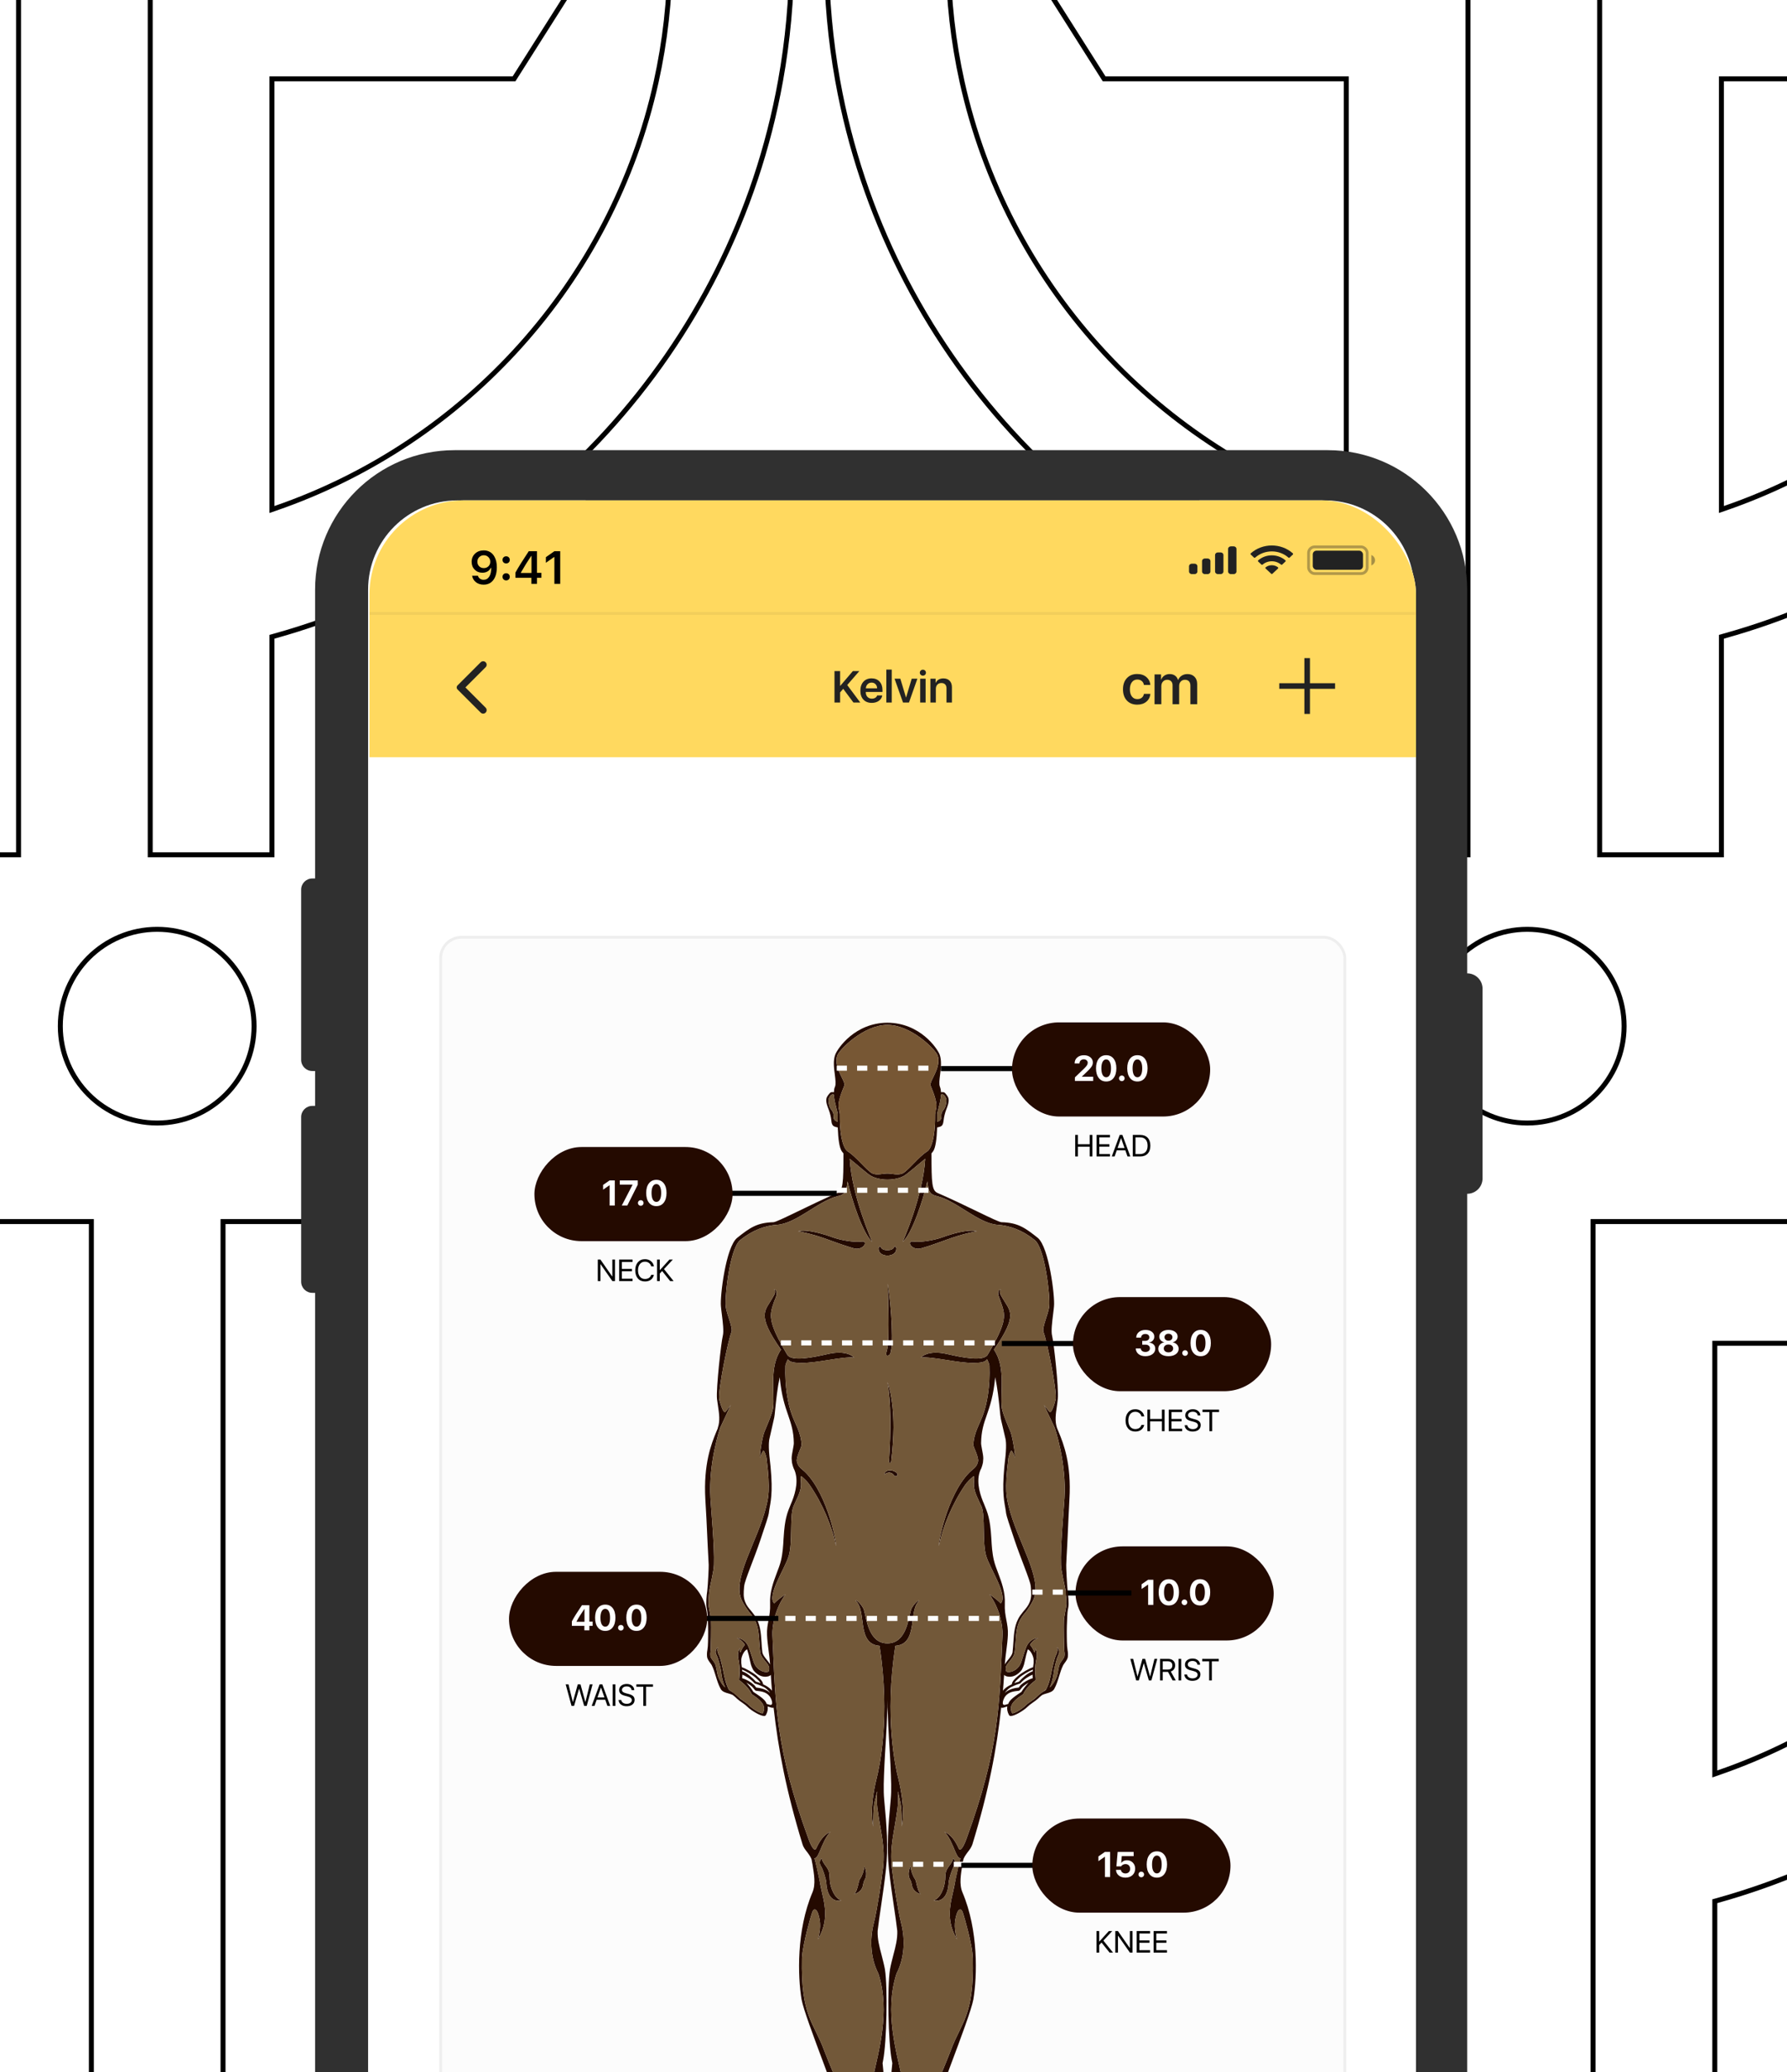 <svg width="540" height="626" viewBox="0 0 540 626" fill="none" xmlns="http://www.w3.org/2000/svg">
<rect x="0" y="0" width="540" height="626" fill="#808080" stroke="none"/>
<g clip-path="url(#clip0_636_5626)">
<rect width="540" height="626" fill="white"/>
<path d="M640.461 -12.957H677.249C677.205 -0.198 676.043 12.297 673.856 24.434C659.26 105.404 599.026 170.524 520.732 192.221L520.182 192.373V192.944V258.25H483.395V199.873V199.843V161.415V24.567V-12.957H520.932H616.644L593.335 23.817H520.932H520.182V24.567V139.44V152.874V153.926L521.177 153.583C578.773 133.743 622.909 85.024 636.274 24.73C638.965 12.589 640.407 -0.021 640.461 -12.957ZM253.146 24.434L253.104 24.203L253.102 24.201C250.942 12.136 249.795 -0.281 249.751 -12.958H286.539C286.593 -0.023 288.035 12.587 290.726 24.728C304.091 85.023 348.227 133.743 405.823 153.582L406.818 153.924V152.873V139.47V24.567V23.817H406.068H333.646L310.337 -12.957H406.069H443.607V24.567V161.415V199.873V199.875V258.25H406.819V192.944V192.373L406.27 192.221C327.975 170.524 267.742 105.405 253.146 24.434ZM463.501 -101.25C479.668 -101.25 492.774 -88.148 492.774 -71.987C492.774 -55.828 479.668 -42.726 463.501 -42.726C447.334 -42.726 434.227 -55.828 434.227 -71.987C434.227 -88.15 447.334 -101.25 463.501 -101.25Z" stroke="black" stroke-width="1.5"/>
<path d="M202.461 -12.957H239.249C239.205 -0.198 238.043 12.297 235.856 24.434C221.26 105.404 161.026 170.524 82.732 192.221L82.182 192.373V192.944V258.25H45.395V199.873V199.843V161.415V24.567V-12.957H82.932H178.644L155.335 23.817H82.932H82.182V24.567V139.44V152.874V153.926L83.177 153.583C140.773 133.743 184.909 85.024 198.274 24.73C200.965 12.589 202.407 -0.021 202.461 -12.957ZM-184.854 24.434L-184.896 24.203L-184.898 24.201C-187.058 12.136 -188.205 -0.281 -188.249 -12.958H-151.461C-151.407 -0.023 -149.965 12.587 -147.274 24.728C-133.909 85.023 -89.773 133.743 -32.177 153.582L-31.182 153.924V152.873V139.47V24.567V23.817H-31.932H-104.354L-127.663 -12.957H-31.931H5.607V24.567V161.415V199.873V199.875V258.25H-31.181V192.944V192.373L-31.73 192.221C-110.025 170.524 -170.258 105.405 -184.854 24.434ZM25.501 -101.25C41.668 -101.25 54.774 -88.148 54.774 -71.987C54.774 -55.828 41.668 -42.726 25.501 -42.726C9.334 -42.726 -3.773 -55.828 -3.773 -71.987C-3.773 -88.15 9.334 -101.25 25.501 -101.25Z" stroke="black" stroke-width="1.5"/>
<path d="M638.461 369.043H675.249C675.205 381.802 674.043 394.297 671.856 406.434C657.26 487.404 597.026 552.524 518.732 574.221L518.182 574.373V574.944V640.25H481.395V581.873V581.843V543.415V406.567V369.043H518.932H614.644L591.335 405.817H518.932H518.182V406.567V521.44V534.874V535.926L519.177 535.583C576.773 515.743 620.909 467.024 634.274 406.73C636.965 394.589 638.407 381.979 638.461 369.043ZM251.146 406.434L251.104 406.203L251.102 406.202C248.942 394.137 247.795 381.719 247.751 369.042H284.539C284.593 381.977 286.035 394.587 288.726 406.728C302.091 467.023 346.227 515.743 403.823 535.582L404.818 535.924V534.873V521.47V406.567V405.817H404.068H331.646L308.337 369.043H404.069H441.607V406.567V543.415V581.873V581.875V640.25H404.819V574.944V574.373L404.27 574.221C325.975 552.524 265.742 487.405 251.146 406.434ZM461.501 280.75C477.668 280.75 490.774 293.852 490.774 310.013C490.774 326.171 477.668 339.274 461.501 339.274C445.334 339.274 432.227 326.171 432.227 310.013C432.227 293.85 445.334 280.75 461.501 280.75Z" stroke="black" stroke-width="1.5"/>
<path d="M224.461 369.043H261.249C261.205 381.802 260.043 394.297 257.856 406.434C243.26 487.404 183.026 552.524 104.732 574.221L104.182 574.373V574.944V640.25H67.395V581.873V581.843V543.415V406.567V369.043H104.932H200.644L177.335 405.817H104.932H104.182V406.567V521.44V534.874V535.926L105.177 535.583C162.773 515.743 206.909 467.024 220.274 406.73C222.965 394.589 224.407 381.979 224.461 369.043ZM-162.854 406.434L-162.896 406.203L-162.898 406.202C-165.058 394.137 -166.205 381.719 -166.249 369.042H-129.461C-129.407 381.977 -127.965 394.587 -125.274 406.728C-111.909 467.023 -67.773 515.743 -10.177 535.582L-9.182 535.924V534.873V521.47V406.567V405.817H-9.932H-82.354L-105.663 369.043H-9.931H27.607V406.567V543.415V581.873V581.875V640.25H-9.181V574.944V574.373L-9.73 574.221C-88.025 552.524 -148.258 487.405 -162.854 406.434ZM47.501 280.75C63.668 280.75 76.774 293.852 76.774 310.013C76.774 326.171 63.668 339.274 47.501 339.274C31.334 339.274 18.227 326.171 18.227 310.013C18.227 293.85 31.334 280.75 47.501 280.75Z" stroke="black" stroke-width="1.5"/>
<path d="M95.215 178.149C95.215 154.871 114.086 136 137.364 136H401.215C424.493 136 443.364 154.871 443.364 178.149V294.058C445.924 294.058 448 296.134 448 298.694V356.017C448 358.577 445.924 360.653 443.364 360.653V808.695C443.364 831.973 424.493 850.843 401.215 850.843H137.364C114.085 850.843 95.215 831.973 95.215 808.695V390.579H94.372C92.51 390.579 91 389.069 91 387.207V337.471C91 335.609 92.51 334.099 94.372 334.099H95.215V323.562H94.372C92.51 323.562 91 322.052 91 320.19V268.769C91 266.906 92.51 265.397 94.372 265.397H95.215V178.149Z" fill="#303030"/>
<path d="M176.983 151.174H138.206C123.308 151.174 111.231 163.251 111.231 178.149V808.695C111.231 823.593 123.308 835.67 138.206 835.67H400.372C415.27 835.67 427.347 823.593 427.347 808.695V178.149C427.347 163.251 415.27 151.174 400.372 151.174H362.438V155.388C362.438 164.7 354.89 172.248 345.578 172.248H193.843C184.532 172.248 176.983 164.7 176.983 155.388V151.174Z" fill="white"/>
<g clip-path="url(#clip1_636_5626)">
<rect x="111.648" y="151.174" width="316.244" height="685.295" rx="28.412" fill="white"/>
<rect opacity="0.93" x="133.153" y="283.153" width="273.235" height="414.912" rx="6.325" fill="#FCFCFC" stroke="#EDEDED" stroke-width="0.843"/>
<rect x="325.005" y="467.171" width="59.878" height="28.432" rx="14.216" fill="#240A00"/>
<path d="M346.945 484.855V478.716H346.914L344.976 480.054V478.622L346.94 477.258H348.52V484.855H346.945ZM355.449 483.955C354.904 484.668 354.155 485.024 353.2 485.024C352.246 485.024 351.494 484.669 350.947 483.96C350.399 483.248 350.125 482.276 350.125 481.043C350.125 479.818 350.399 478.853 350.947 478.148C351.498 477.439 352.249 477.084 353.2 477.084C354.152 477.084 354.901 477.437 355.449 478.142C355.996 478.848 356.27 479.813 356.27 481.038C356.27 482.267 355.996 483.239 355.449 483.955ZM352.126 483.039C352.386 483.513 352.744 483.75 353.2 483.75C353.657 483.75 354.013 483.515 354.269 483.044C354.525 482.57 354.653 481.903 354.653 481.043C354.653 480.191 354.524 479.531 354.264 479.064C354.008 478.593 353.653 478.358 353.2 478.358C352.747 478.358 352.391 478.593 352.131 479.064C351.872 479.534 351.742 480.194 351.742 481.043C351.742 481.9 351.87 482.565 352.126 483.039ZM358.518 484.671C358.353 484.836 358.153 484.919 357.918 484.919C357.683 484.919 357.483 484.836 357.318 484.671C357.153 484.506 357.07 484.306 357.07 484.071C357.07 483.836 357.153 483.636 357.318 483.471C357.483 483.306 357.683 483.223 357.918 483.223C358.153 483.223 358.353 483.306 358.518 483.471C358.683 483.636 358.766 483.836 358.766 484.071C358.766 484.306 358.683 484.506 358.518 484.671ZM364.884 483.955C364.34 484.668 363.59 485.024 362.635 485.024C361.681 485.024 360.93 484.669 360.382 483.96C359.834 483.248 359.561 482.276 359.561 481.043C359.561 479.818 359.834 478.853 360.382 478.148C360.933 477.439 361.684 477.084 362.635 477.084C363.587 477.084 364.336 477.437 364.884 478.142C365.431 478.848 365.705 479.813 365.705 481.038C365.705 482.267 365.431 483.239 364.884 483.955ZM361.561 483.039C361.821 483.513 362.179 483.75 362.635 483.75C363.092 483.75 363.448 483.515 363.704 483.044C363.961 482.57 364.089 481.903 364.089 481.043C364.089 480.191 363.959 479.531 363.699 479.064C363.443 478.593 363.088 478.358 362.635 478.358C362.183 478.358 361.826 478.593 361.567 479.064C361.307 479.534 361.177 480.194 361.177 481.043C361.177 481.9 361.305 482.565 361.561 483.039Z" fill="white"/>
<line x1="321.934" y1="481.253" x2="341.893" y2="481.253" stroke="black" stroke-width="1.54"/>
<path d="M345.615 502.51L344.112 507.677H343.345L341.571 501.165H342.42L343.724 506.481H343.76L345.227 501.165H346.048L347.515 506.481H347.551L348.855 501.165H349.704L347.93 507.677H347.163L345.66 502.51H345.615ZM351.351 501.887V504.383H352.953C353.371 504.383 353.693 504.274 353.919 504.058C354.148 503.841 354.262 503.533 354.262 503.133C354.262 502.742 354.143 502.436 353.905 502.217C353.668 501.997 353.338 501.887 352.917 501.887H351.351ZM351.351 505.1V507.677H350.539V501.165H353.025C353.654 501.165 354.157 501.343 354.533 501.698C354.912 502.05 355.101 502.519 355.101 503.106C355.101 503.56 354.986 503.953 354.754 504.283C354.522 504.614 354.202 504.845 353.793 504.974L355.3 507.677H354.348L352.953 505.1H351.351ZM356.938 507.677H356.126V501.165H356.938V507.677ZM357.89 505.886H358.707C358.746 506.238 358.918 506.52 359.222 506.734C359.529 506.948 359.915 507.054 360.382 507.054C360.821 507.054 361.183 506.951 361.469 506.743C361.758 506.532 361.903 506.268 361.903 505.949C361.903 505.675 361.802 505.449 361.6 505.272C361.402 505.094 361.083 504.948 360.643 504.834L359.808 504.617C359.207 504.464 358.767 504.25 358.491 503.977C358.214 503.7 358.075 503.34 358.075 502.898C358.075 502.356 358.289 501.914 358.716 501.571C359.147 501.228 359.7 501.057 360.377 501.057C361.024 501.057 361.56 501.231 361.984 501.58C362.408 501.926 362.629 502.371 362.647 502.916H361.835C361.799 502.567 361.648 502.292 361.384 502.09C361.119 501.889 360.774 501.788 360.35 501.788C359.929 501.788 359.584 501.887 359.317 502.086C359.052 502.284 358.919 502.543 358.919 502.862C358.919 503.109 359.016 503.312 359.208 503.471C359.404 503.628 359.723 503.763 360.165 503.877L360.846 504.058C361.52 504.226 362.005 504.45 362.3 504.73C362.594 505.01 362.742 505.383 362.742 505.849C362.742 506.445 362.522 506.918 362.083 507.267C361.647 507.613 361.054 507.786 360.305 507.786C359.613 507.786 359.047 507.613 358.608 507.267C358.169 506.921 357.93 506.46 357.89 505.886ZM366.194 507.677H365.382V501.896H363.283V501.165H368.293V501.896H366.194V507.677Z" fill="black"/>
<path d="M332.154 589.9H331.342V583.387H332.154V586.565H332.199L335.074 583.387H336.098L333.422 586.271L336.337 589.9H335.3L332.858 586.849L332.154 587.625V589.9ZM337.831 589.9H337.028V583.387H337.818L341.383 588.501H341.424V583.387H342.227V589.9H341.437L337.872 584.804H337.831V589.9ZM347.525 589.169V589.9H343.491V583.387H347.525V584.119H344.303V586.208H347.358V586.93H344.303V589.169H347.525ZM352.634 589.169V589.9H348.599V583.387H352.634V584.119H349.412V586.208H352.467V586.93H349.412V589.169H352.634Z" fill="black"/>
<g clip-path="url(#clip2_636_5626)">
<path d="M268.153 379.326H268.197C271.011 379.194 271.055 377.123 270.703 376.727C269.999 375.978 270.659 377.696 268.153 377.696C265.69 377.696 266.35 375.978 265.646 376.727C265.294 377.123 265.338 379.194 268.153 379.326Z" fill="#240A00"/>
<path d="M260.193 375.097C258.171 375.361 254.125 374.744 251.399 373.731C249.112 372.894 243.88 371.264 241.154 371.969C241.154 371.969 245.287 372.63 250.651 374.656C252.41 375.317 255.928 376.551 257.995 377.123C260.853 377.96 262.7 374.7 260.193 375.097Z" fill="#240A00"/>
<path d="M260.809 569.379C260.897 568.806 261.072 568.278 261.204 568.057C262.436 566.119 261.204 563.828 261.204 563.828C261.028 565.282 260.589 566.604 259.841 567.705C259.621 568.057 259.489 568.63 259.358 569.291C259.094 570.304 258.83 571.582 258.082 572.243C258.082 572.243 260.501 571.758 260.809 569.379Z" fill="#240A00"/>
<path d="M250.783 568.454L250.739 567.97C250.739 567.705 250.695 567.441 250.695 567.133C250.651 566.604 250.651 565.987 250.476 565.415C250.256 564.71 249.816 564.093 249.376 563.52C248.893 562.815 248.409 562.154 248.321 561.406C248.321 561.406 247.09 562.375 248.189 563.961C248.585 564.577 249.64 567.617 249.684 568.807C250.08 575.415 254.213 574.137 254.213 574.137C252.103 573.432 251.003 570.305 250.783 568.454Z" fill="#240A00"/>
<path d="M284.949 373.731C282.223 374.744 278.178 375.361 276.155 375.097C273.649 374.7 275.496 377.96 278.354 377.123C280.42 376.551 283.938 375.317 285.697 374.656C291.061 372.63 295.195 371.969 295.195 371.969C292.469 371.264 287.236 372.894 284.949 373.731Z" fill="#240A00"/>
<path d="M322.15 485.543C321.974 486.556 321.534 488.715 321.49 489.464C321.402 491.314 321.534 498.054 321.578 498.407C321.666 499.068 321.754 499.596 321.666 500.345C321.578 500.742 321.138 501.402 320.787 501.843C320.611 502.107 320.435 502.328 320.347 502.504C319.775 503.649 319.775 505.059 319.424 506.249C319.028 507.482 317.797 509.553 317.181 509.729C317.225 509.729 318.104 508.187 318.456 504.971C318.544 504.178 318.764 503.429 318.94 502.636C319.248 501.447 319.468 500.698 319.819 499.993C320.611 498.451 319.38 497.614 319.38 497.614C319.775 498.407 319.424 499.332 319.248 499.728C318.852 500.477 318.632 501.226 318.324 502.46C318.104 503.297 317.972 504.046 317.797 504.839C317.401 506.777 317.049 508.627 316.082 510.434C316.038 510.61 315.554 510.874 315.29 511.006C315.07 511.139 314.894 511.271 314.763 511.359C314.235 511.755 313.663 512.24 313.18 512.725C312.74 513.165 312.168 513.562 311.641 513.914C311.069 514.311 310.453 514.707 309.97 515.192C308.651 516.513 306.408 517.703 305.88 517.615C305.089 516.205 305.441 515.015 306.628 513.826C307.068 513.385 307.507 512.945 309.178 511.844C309.222 511.844 309.354 511.447 309.398 511.403C310.585 509.288 312.388 508.055 312.872 507.658C312.96 507.614 313.004 507.482 312.96 507.394V507.086C312.916 506.028 312.652 504.883 312.96 502.504C313.048 502.107 313.092 501.667 313.18 501.27C313.663 499.244 312.828 497.922 312.828 497.922C312.916 498.539 312.652 499.508 312.564 499.112C312.432 498.847 312.124 497.878 311.245 496.909C312.168 495.411 313.224 495.147 313.663 494.838C313.663 494.838 311.685 494.838 310.453 496.909C309.926 497.746 309.266 500.081 308.651 501.975C307.551 505.279 304.209 505.5 304.033 504.839C303.594 503.429 304.385 502.812 305.221 501.711C305.88 500.918 306.452 500.169 306.584 499.332C306.76 498.275 306.804 497.173 306.892 496.116C307.068 493.34 307.199 490.741 308.826 488.45C309.134 487.966 309.53 487.525 309.882 487.129C310.585 486.248 311.729 484.485 312.212 483.428C315.29 476.996 307.419 465.762 304.825 455.145C304.209 452.545 303.506 450.343 304.693 440.739C304.737 439.99 305.441 438.007 305.704 438.316C306.232 438.844 306.672 440.342 306.672 440.342C306.892 439.902 306.012 434.263 305.353 432.545C305.045 431.796 302.846 426.773 302.714 425.275C302.231 420.914 303.99 412.94 300.34 407.742C307.859 397.036 305.089 395.979 302.934 392.146C302.758 391.838 302.582 391.529 302.407 391.221C301.791 390.031 302.407 389.591 302.494 389.547C302.494 389.547 301.219 389.547 301.747 391.441C301.835 391.794 302.275 392.851 302.363 393.159C303.77 397.168 304.649 398.886 298.449 409.283C297.174 411.398 290.798 410.121 286.181 409.063C280.289 407.697 278.266 410.121 278.266 410.121C280.113 409.944 282.971 410.385 286.005 410.869C288.819 411.31 291.634 411.751 293.964 411.751C296.251 411.751 297.658 411.574 298.273 410.649C298.933 411.927 298.977 412.544 298.977 412.544C299.241 418.932 298.229 424.086 297.174 427.082C296.294 429.769 294.184 432.897 294.14 436.598C294.14 437.17 295.811 440.21 295.547 441.532C295.107 443.382 294.096 443.69 292.865 444.924C286.049 451.885 283.367 466.951 283.763 466.951C284.818 461.356 287.72 454.352 291.634 448.625C292.293 447.699 293.085 446.95 293.876 446.246C293.964 446.158 294.052 446.069 294.14 446.025C294.492 445.673 294.36 447.303 294.316 447.832C294.096 450.431 295.459 452.501 296.294 454.528L296.602 455.145C297.79 458.052 296.778 465.938 298.009 470.079C299.153 473.912 304.693 482.018 302.407 484.397C300.868 482.811 298.977 481.666 298.977 481.666C302.275 486.159 303.066 491.49 302.934 494.001C302.011 515.368 301.923 528.452 292.073 555.458C290.974 558.498 290.094 559.335 289.699 558.41C287.676 553.872 285.39 553.475 285.39 553.475C286.709 554.533 287.896 557.529 288.555 559.115C289.083 560.348 289.523 561.361 290.27 561.449C290.094 561.405 288.863 567.221 288.775 567.661C288.512 569.203 288.248 570.481 287.896 572.023C287.412 574.049 287.016 575.988 287.016 578.058C286.973 582.243 288.643 584.887 289.171 585.9C288.424 583.169 288.204 580.701 289.171 578.014C289.391 577.353 290.051 576.34 290.666 577.177C291.062 577.75 292.117 581.847 292.513 583.389C293.085 585.724 293.92 589.292 293.964 591.627C294.36 609.117 290.534 610.703 287.28 619.514C284.114 627.928 277.299 641.674 277.475 648.106C277.563 649.868 278.442 657.357 279.497 658.943C284.07 665.86 288.38 666.477 289.127 666.785C289.963 667.093 290.49 667.622 290.71 668.327C290.886 668.988 290.71 669.604 290.534 669.869C288.907 671.323 280.157 671.543 277.958 670.662C278.706 669.693 278.574 668.283 277.826 667.049C276.639 664.891 273.649 666.344 273.649 666.344C275.144 665.86 276.507 666.256 277.299 667.402C277.958 668.371 277.607 669.649 276.771 670.133C273.517 672.027 269.12 669.428 269.076 668.591C269.076 667.798 269.296 667.005 269.516 666.212L271.143 664.714C271.451 663.657 270.395 661.631 270.351 661.586C270.351 661.542 270.307 661.41 270.175 661.366C269.604 661.014 269.34 660.617 269.34 660.177C269.208 656.476 270.835 652.555 271.143 650.749C271.846 646.96 271.187 643.436 270.703 639.118C268.944 623.259 272.506 627.488 272.506 627.488C271.011 620.351 267.141 607.707 270.923 596.209C273.165 591.891 273.693 586.341 272.286 580.922C271.319 577.089 269.912 567.97 269.516 564.357C268.812 557.705 270.175 554.004 271.231 546.162C271.626 543.123 271.055 540.215 271.407 541.581C272.462 545.898 272.418 546.118 272.506 551.757C272.506 551.757 273.869 546.999 271.407 537.087C270.703 534.312 267.141 518.848 270.571 497.217C277.651 496.689 274.353 486.468 277.782 483.604C277.211 483.252 275.54 485.543 275.32 486.248C274.485 489.023 273.913 496.468 268.153 496.468C262.436 496.468 261.865 489.023 261.029 486.248C260.809 485.543 259.139 483.252 258.567 483.604C261.997 486.468 258.699 496.689 265.778 497.217C269.164 518.848 265.646 534.312 264.943 537.087C262.48 546.999 263.843 551.757 263.843 551.757C263.931 546.118 263.887 545.898 264.943 541.581C265.295 540.215 264.723 543.123 265.119 546.162C266.174 554.004 267.537 557.705 266.834 564.357C266.438 567.97 265.031 577.089 264.063 580.922C262.656 586.341 263.184 591.891 265.426 596.209C269.164 607.707 265.338 620.351 263.843 627.488C263.843 627.488 267.405 623.259 265.646 639.118C265.163 643.436 264.503 646.96 265.207 650.749C265.514 652.555 267.141 656.476 267.009 660.177C267.009 660.617 266.746 661.014 266.174 661.366C266.042 661.41 265.998 661.542 265.998 661.586C265.954 661.631 264.899 663.657 265.207 664.714L266.834 666.212C267.053 667.005 267.273 667.798 267.229 668.591C267.229 669.428 262.832 672.027 259.578 670.133C258.699 669.649 258.391 668.371 259.051 667.402C259.842 666.256 261.205 665.86 262.7 666.344C262.7 666.344 259.71 664.891 258.479 667.049C257.775 668.283 257.643 669.693 258.391 670.662C256.192 671.543 247.442 671.323 245.815 669.869C245.639 669.604 245.463 668.988 245.639 668.327C245.859 667.622 246.387 667.093 247.222 666.785C247.97 666.477 252.279 665.86 256.852 658.943C257.907 657.357 258.787 649.868 258.831 648.106C259.051 641.674 252.235 627.928 249.069 619.514C245.815 610.703 241.99 609.117 242.341 591.627C242.429 589.292 243.265 585.724 243.836 583.389C244.232 581.847 245.287 577.75 245.683 577.177C246.299 576.34 246.958 577.353 247.178 578.014C248.146 580.701 247.926 583.169 247.178 585.9C247.706 584.887 249.377 582.243 249.333 578.058C249.333 575.988 248.937 574.049 248.453 572.023C248.102 570.481 247.838 569.203 247.574 567.661C247.486 567.221 246.255 561.405 246.079 561.449C246.826 561.361 247.266 560.348 247.794 559.115C248.453 557.529 249.641 554.533 250.96 553.475C250.96 553.475 248.673 553.872 246.651 558.41C246.255 559.335 245.375 558.498 244.276 555.458C234.426 528.452 234.339 515.368 233.415 494.001C233.283 491.49 234.075 486.159 237.373 481.666C237.373 481.666 235.482 482.811 233.943 484.397C231.656 482.018 237.197 473.912 238.34 470.079C239.571 465.938 238.56 458.052 239.747 455.145L240.011 454.528C240.846 452.501 242.253 450.431 242.034 447.832C241.99 447.303 241.858 445.673 242.209 446.025C242.297 446.069 242.385 446.158 242.473 446.246C243.265 446.95 244.056 447.699 244.672 448.625C248.629 454.352 251.531 461.356 252.587 466.951C252.982 466.951 250.3 451.885 243.485 444.924C242.253 443.69 241.242 443.382 240.802 441.532C240.539 440.21 242.209 437.17 242.209 436.598C242.165 432.897 240.055 429.769 239.175 427.082C238.12 424.086 237.109 418.932 237.329 412.544C237.329 412.544 237.417 411.927 238.076 410.649C238.692 411.574 240.099 411.751 242.385 411.751C244.672 411.751 247.53 411.31 250.344 410.869C253.378 410.385 256.236 409.944 258.083 410.121C258.083 410.121 256.06 407.697 250.168 409.063C245.551 410.121 239.175 411.398 237.9 409.283C231.7 398.886 232.58 397.168 233.943 393.159C234.075 392.851 234.514 391.794 234.602 391.441C235.086 389.547 233.855 389.547 233.855 389.547C233.943 389.591 234.558 390.031 233.943 391.221C233.767 391.529 233.591 391.838 233.415 392.146C231.261 395.979 228.49 397.036 236.009 407.742C232.36 412.94 234.119 420.914 233.635 425.275C233.503 426.773 231.304 431.796 230.997 432.545C230.293 434.263 229.458 439.902 229.678 440.342C229.678 440.342 230.117 438.844 230.645 438.316C230.909 438.007 231.612 439.99 231.656 440.739C232.843 450.343 232.14 452.545 231.524 455.145C228.93 465.762 221.059 476.996 224.137 483.428C224.621 484.485 225.764 486.248 226.468 487.129C226.819 487.525 227.171 487.966 227.523 488.45C229.106 490.741 229.282 493.34 229.458 496.116C229.546 497.173 229.59 498.275 229.765 499.332C229.897 500.169 230.469 500.918 231.129 501.711C231.964 502.812 232.756 503.429 232.316 504.839C232.14 505.5 228.798 505.279 227.699 501.975C227.083 500.081 226.38 497.746 225.896 496.909C224.665 494.838 222.686 494.838 222.686 494.838C223.126 495.147 224.181 495.411 225.104 496.909C224.225 497.878 223.917 498.847 223.785 499.112C223.697 499.508 223.434 498.539 223.522 497.922C223.522 497.922 222.686 499.244 223.126 501.27C223.258 501.667 223.302 502.107 223.346 502.504C223.697 504.883 223.434 506.028 223.39 507.086L223.346 507.394C223.346 507.482 223.39 507.614 223.478 507.658C223.917 508.055 225.764 509.288 226.951 511.403C226.995 511.447 227.127 511.844 227.171 511.844C228.842 512.945 229.282 513.385 229.722 513.826C230.909 515.015 231.261 516.205 230.469 517.615C229.941 517.703 227.699 516.513 226.336 515.192C225.896 514.707 225.28 514.311 224.709 513.914C224.181 513.562 223.609 513.165 223.17 512.725C222.686 512.24 222.114 511.755 221.587 511.359C221.455 511.271 221.279 511.139 221.059 511.006C220.795 510.874 220.312 510.61 220.224 510.434C219.3 508.627 218.948 506.777 218.553 504.839C218.377 504.046 218.245 503.297 218.025 502.46C217.717 501.226 217.497 500.477 217.102 499.728C216.926 499.332 216.574 498.407 216.97 497.614C216.97 497.614 215.739 498.451 216.53 499.993C216.882 500.698 217.102 501.447 217.409 502.636C217.585 503.429 217.805 504.178 217.893 504.971C218.245 508.187 219.124 509.729 219.168 509.729C218.553 509.553 217.322 507.482 216.926 506.249C216.574 505.059 216.574 503.649 216.002 502.504C215.914 502.328 215.739 502.107 215.563 501.843C215.211 501.402 214.727 500.742 214.683 500.345C214.595 499.596 214.683 499.068 214.771 498.407C214.815 498.054 214.947 491.314 214.859 489.464C214.815 488.715 214.375 486.556 214.2 485.543C213.892 484.353 214.244 481.534 214.331 480.741C214.595 478.758 215.695 474.749 215.739 472.723C215.958 467.48 214.815 455.145 214.683 452.634C214.024 441.928 217.585 431.487 217.585 431.443L220.839 424.438L219.256 426.509C218.597 427.434 217.409 423.293 217.322 422.588C217.014 419.592 220.004 404.966 221.015 402.455C221.587 401.089 219.52 397.036 219.3 394.613C218.992 391.441 220.575 377.079 223.697 374.612C227.347 371.66 231.217 370.251 234.822 370.03C240.626 369.634 247.134 362.938 252.939 361.44C254.917 360.955 255.797 360.559 256.104 356.902C257.468 362.717 260.721 372.63 263.58 375.185C263.58 375.185 257.424 361.484 256.764 350.074C259.051 351.88 262.173 354.743 263.404 355.36C265.119 356.241 267.317 356.373 268.153 356.373C269.032 356.373 271.231 356.241 272.946 355.36C274.177 354.743 277.299 351.88 279.585 350.074C278.926 361.484 272.77 375.185 272.77 375.185C275.628 372.63 278.882 362.717 280.245 356.902C280.509 360.559 281.432 360.955 283.411 361.44C289.215 362.938 295.723 369.634 301.483 370.03C305.089 370.251 309.002 371.66 312.652 374.612C315.774 377.079 317.357 391.441 317.049 394.613C316.829 397.036 314.763 401.089 315.334 402.455C316.346 404.966 319.336 419.592 319.028 422.588C318.94 423.293 317.753 427.434 317.093 426.509L315.466 424.438L318.764 431.443C318.764 431.487 322.326 441.928 321.666 452.634C321.534 455.145 320.391 467.48 320.611 472.723C320.655 474.749 321.754 478.758 322.018 480.741C322.106 481.534 322.414 484.353 322.15 485.543ZM307.551 506.381L307.419 506.513C306.76 507.086 305.836 507.923 305.748 508.848C305.573 508.936 305.353 509.024 305.133 509.156C304.693 509.376 303.682 509.949 303.066 510.786C303.198 509.2 303.33 507.614 303.418 505.984C303.682 506.293 304.121 506.513 305.001 506.557C305.045 506.557 305.045 506.557 305.089 506.557C306.32 506.557 307.419 505.984 308.475 504.839C308.958 504.354 309.486 502.9 309.574 502.284C309.926 500.565 310.277 499.2 310.585 498.275C311.597 498.715 312.3 500.521 312.344 501.358C312.344 501.667 312.344 502.019 312.344 502.416C312.3 502.9 312.212 503.341 312.168 503.693C311.069 504.002 308.694 505.367 307.551 506.381ZM311.948 504.927V504.971C310.673 505.323 308.87 506.953 307.903 508.055C307.463 508.143 306.98 508.319 306.54 508.495C306.76 507.967 307.419 507.394 307.859 506.997L307.991 506.865C308.958 505.984 311.025 504.795 312.124 504.398C312.08 504.574 312.08 504.751 312.08 504.883C312.036 504.883 311.992 504.927 311.948 504.927ZM312.08 506.909V506.997C310.629 507.438 309.354 508.231 308.519 508.98C308.299 509.156 307.859 509.817 307.859 509.817C304.649 510.125 303.726 511.447 303.682 511.447C303.902 510.918 304.913 509.993 305.441 509.729C306.408 509.244 307.287 508.892 308.167 508.627C308.211 508.627 308.299 508.583 308.343 508.539C309.354 507.35 311.025 506.293 312.036 505.94C312.036 506.425 312.036 506.513 312.08 506.909ZM297.042 441.752C297.086 441.311 297.13 440.871 297.13 440.607C297.13 439.858 296.954 438.977 296.778 438.051C296.646 437.258 296.47 436.509 296.47 435.981C296.514 432.368 297.262 430.121 298.185 427.522C299.153 424.747 300.208 421.619 300.736 416.068C301.439 419.372 301.791 422.852 302.055 425.364C302.187 426.861 302.319 428.095 302.451 428.712C303.022 431.091 303.858 434.747 303.858 434.747C303.858 434.747 304.209 436.025 303.858 439.77C302.67 449.462 303.286 452.81 303.77 455.453C303.858 456.07 303.99 456.643 304.033 457.215C304.121 457.92 305.045 460.74 306.584 465.277C308.387 470.696 311.333 477.481 311.465 479.155L311.509 479.507C311.641 481.137 311.772 482.503 311.157 484.001C310.761 485.014 310.102 485.851 309.354 486.688C309.002 487.129 308.651 487.569 308.299 488.054C306.584 490.521 306.408 493.34 306.232 496.072C306.144 497.129 306.1 498.186 305.968 499.244C305.836 499.905 305.309 500.609 304.737 501.314C304.341 501.799 303.946 502.284 303.638 502.856C303.814 500.037 304.429 496.953 304.561 493.957C304.737 490.521 303.462 488.318 303.638 484.529C303.814 481.093 302.67 478.009 301.659 475.322C301.131 473.956 300.648 472.679 300.34 471.401C299.812 469.154 299.68 466.863 299.592 465.189L299.548 464.528C299.197 458.757 298.493 457.127 297.262 454.131L296.998 453.515C295.899 450.739 294.843 446.774 296.514 443.602L296.558 443.514C296.734 443.118 296.91 442.413 297.042 441.796C297.042 441.752 297.042 441.752 297.042 441.752ZM304.649 514.795C304.341 514.839 304.077 514.927 303.858 515.015C302.363 515.456 303.198 513.165 303.814 512.416C304.957 511.006 306.584 510.962 307.947 510.786L307.991 510.742C308.211 510.742 308.607 509.993 309.134 509.509C309.618 509.112 310.058 508.804 310.805 508.319C310.19 509.024 309.31 510.037 308.651 511.139C306.98 512.24 306.1 512.901 305.616 513.385C305.221 513.738 304.869 514.222 304.649 514.795ZM224.269 506.909C224.313 506.513 224.313 506.425 224.313 505.94C225.324 506.293 226.995 507.35 228.007 508.539C228.051 508.583 228.139 508.627 228.182 508.627C229.062 508.892 229.941 509.244 230.909 509.729C231.436 509.993 232.448 510.918 232.668 511.447C232.624 511.447 231.7 510.125 228.49 509.817C228.49 509.817 228.051 509.156 227.787 508.98C226.995 508.231 225.72 507.438 224.269 506.997V506.909ZM228.358 506.865L228.49 506.997C228.93 507.394 229.59 507.967 229.809 508.495C229.37 508.319 228.886 508.143 228.446 508.055C227.479 506.953 225.676 505.323 224.401 504.971V504.927C224.357 504.927 224.313 504.883 224.269 504.883C224.269 504.751 224.269 504.574 224.225 504.398C225.324 504.795 227.347 505.984 228.358 506.865ZM232.931 505.984C233.019 507.614 233.151 509.2 233.283 510.786C232.668 509.949 231.656 509.376 231.217 509.156C230.997 509.024 230.777 508.936 230.601 508.848C230.513 507.923 229.59 507.086 228.886 506.513L228.798 506.381C227.655 505.367 225.28 504.002 224.181 503.693C224.137 503.341 224.049 502.9 224.005 502.416C224.005 502.019 224.005 501.667 224.005 501.358C224.049 500.521 224.753 498.715 225.764 498.275C226.072 499.2 226.424 500.565 226.775 502.284C226.863 502.9 227.391 504.354 227.875 504.839C228.886 505.984 230.029 506.557 231.261 506.557C231.304 506.557 231.304 506.557 231.348 506.557C232.228 506.513 232.668 506.293 232.931 505.984ZM232.492 439.77C232.14 436.025 232.492 434.747 232.492 434.747C232.492 434.747 233.327 431.091 233.855 428.712C234.031 428.095 234.163 426.861 234.295 425.364C234.558 422.852 234.91 419.372 235.614 416.068C236.141 421.619 237.197 424.747 238.164 427.522C239.043 430.121 239.835 432.368 239.879 435.981C239.879 436.509 239.703 437.258 239.571 438.051C239.395 438.977 239.219 439.858 239.219 440.607C239.219 440.871 239.263 441.311 239.307 441.752C239.307 441.752 239.307 441.752 239.307 441.796C239.439 442.413 239.615 443.118 239.791 443.514L239.835 443.602C241.462 446.774 240.451 450.739 239.351 453.515L239.087 454.131C237.856 457.127 237.153 458.757 236.801 464.528L236.757 465.189C236.669 466.863 236.537 469.154 236.009 471.401C235.702 472.679 235.218 473.956 234.69 475.322C233.679 478.009 232.536 481.093 232.712 484.529C232.887 488.318 231.612 490.521 231.788 493.957C231.92 496.953 232.536 500.037 232.712 502.856C232.404 502.284 232.008 501.799 231.612 501.314C231.041 500.609 230.513 499.905 230.381 499.244C230.249 498.186 230.161 497.129 230.117 496.072C229.941 493.34 229.765 490.521 228.051 488.054C227.699 487.569 227.347 487.129 226.995 486.688C226.248 485.851 225.588 485.014 225.192 484.001C224.577 482.503 224.709 481.137 224.841 479.507L224.885 479.155C225.017 477.481 227.963 470.696 229.765 465.277C231.304 460.74 232.228 457.92 232.316 457.215C232.36 456.643 232.492 456.07 232.58 455.453C233.063 452.81 233.679 449.462 232.492 439.77ZM232.492 515.015C232.272 514.927 232.008 514.839 231.7 514.795C231.48 514.222 231.129 513.738 230.733 513.385C230.249 512.901 229.37 512.24 227.655 511.139C227.039 510.037 226.16 509.024 225.544 508.319C226.292 508.804 226.731 509.112 227.215 509.509C227.743 509.993 228.139 510.742 228.358 510.742L228.402 510.786C229.765 510.962 231.392 511.006 232.536 512.416C233.151 513.165 233.987 515.456 232.492 515.015ZM253.774 336.945V336.593C253.774 336.284 253.642 335.712 253.466 334.919C252.982 333.112 254.434 329.72 255.093 328.09C255.445 327.209 254.434 325.799 253.774 324.257C252.982 322.539 252.411 320.469 253.026 318.839C253.73 316.988 261.029 309.631 268.153 309.631C275.32 309.631 282.619 316.988 283.323 318.839C283.938 320.469 283.367 322.539 282.575 324.257C281.916 325.799 280.904 327.209 281.256 328.09C281.916 329.72 283.367 333.112 282.883 334.919C282.707 335.712 282.575 336.284 282.575 336.593V336.945C282.619 344.082 281.256 347.21 280.157 347.871C277.607 349.457 274.397 353.686 272.77 354.479C271.363 355.14 269.56 354.523 268.153 354.523C266.79 354.523 264.987 355.14 263.58 354.479C261.953 353.686 258.743 349.457 256.192 347.871C255.093 347.21 253.73 344.082 253.774 336.945ZM251.883 337.386C251.927 336.02 251.575 335.8 251.004 334.963C250.52 334.258 250.256 332.804 250.388 332.055C250.52 331.526 251.224 330.249 251.971 330.689C252.059 332.187 252.499 333.817 252.807 335.051C252.982 335.756 253.158 336.372 253.158 336.593V336.945C253.114 338.002 253.114 337.958 253.158 338.884C253.114 338.84 251.839 338.663 251.883 337.386ZM284.378 330.689C285.126 330.249 285.829 331.526 285.961 332.055C286.093 332.804 285.829 334.258 285.346 334.963C284.774 335.8 284.422 336.02 284.466 337.386C284.51 338.663 283.235 338.84 283.191 338.884C283.235 337.958 283.235 338.002 283.191 336.945V336.593C283.191 336.372 283.367 335.756 283.543 335.051C283.851 333.817 284.29 332.187 284.378 330.689ZM322.502 466.731C322.721 461.709 323.029 455.497 323.161 452.986C323.821 442.148 321.314 436.069 319.995 432.809C319.775 432.28 319.555 431.796 319.424 431.443C319.424 431.399 319.424 431.399 319.424 431.399L319.38 431.311C318.72 429.284 319.028 427.126 319.38 424.791C319.468 424.086 319.599 423.381 319.643 422.632C319.995 419.504 318.412 405.407 317.929 403.556C317.577 402.235 317.929 399.415 318.236 396.948C318.324 396.111 318.456 395.362 318.5 394.613C318.808 391.794 317.005 376.727 313.575 373.951C309.794 370.956 307.639 369.37 302.626 369.237C301.395 369.193 291.458 363.907 283.367 360.426C281.608 359.722 281.476 357.563 281.476 348.443C281.696 348.179 281.916 347.915 282.048 347.695C282.663 346.725 283.059 344.346 283.191 340.602C283.279 340.602 283.367 340.558 283.455 340.558C283.807 340.47 284.246 340.381 284.554 340.117C284.994 339.721 285.038 339.104 285.126 338.575C285.258 337.43 285.521 336.284 285.961 335.139C286.313 334.302 286.841 332.848 286.621 331.923C286.489 331.218 285.961 330.689 285.565 330.205C285.258 329.896 284.906 329.94 284.598 329.94C284.51 329.94 284.422 329.94 284.334 329.94C284.334 329.324 284.202 328.751 284.026 328.31C283.719 327.561 283.895 326.152 284.07 324.698C284.334 322.671 284.598 320.38 283.938 318.574C283.191 316.68 278.002 309.014 268.153 308.97C258.347 309.014 253.158 316.68 252.411 318.574C251.707 320.38 252.015 322.671 252.279 324.698C252.455 326.152 252.631 327.561 252.323 328.31C252.103 328.751 252.015 329.324 252.015 329.94C251.927 329.94 251.839 329.94 251.751 329.94C251.443 329.94 251.092 329.896 250.784 330.205C250.388 330.689 249.86 331.218 249.729 331.923C249.509 332.848 250.036 334.302 250.388 335.139C250.828 336.284 251.092 337.43 251.224 338.575C251.268 339.104 251.356 339.721 251.795 340.117C252.103 340.381 252.543 340.47 252.895 340.558C252.982 340.558 253.07 340.602 253.158 340.602C253.29 344.346 253.686 346.725 254.302 347.695C254.434 347.915 254.653 348.179 254.873 348.443C254.873 357.563 254.741 359.722 252.982 360.426C244.892 363.907 234.954 369.193 233.723 369.237C228.71 369.37 226.556 370.956 222.774 373.951C219.3 376.727 217.541 391.794 217.849 394.613C217.893 395.362 218.025 396.111 218.113 396.948C218.421 399.415 218.773 402.235 218.421 403.556C217.937 405.407 216.354 419.504 216.662 422.632C216.75 423.381 216.882 424.086 216.97 424.791C217.322 427.126 217.629 429.284 216.926 431.311L216.882 431.399H216.926C216.926 431.399 216.926 431.399 216.926 431.443C216.794 431.796 216.574 432.28 216.354 432.809C215.035 436.069 212.529 442.148 213.144 452.986C213.32 455.497 213.628 461.709 213.848 466.731C213.98 469.507 214.112 471.842 214.156 472.767C214.2 473.383 213.936 478.714 213.716 480.653C213.54 481.71 213.276 484.397 213.54 485.719C213.76 486.644 213.804 487.569 213.848 488.318C213.936 490.168 214.024 492.283 213.98 494.31C213.98 495.411 213.936 496.424 213.892 497.305C213.848 497.79 213.804 498.142 213.76 498.495C213.628 499.156 213.584 499.772 213.672 500.609C213.76 501.182 214.2 501.843 214.639 502.416C214.815 502.636 214.947 502.856 215.035 502.988C215.607 504.09 215.958 505.279 216.31 506.425C216.706 507.702 217.102 509.024 217.761 510.213C218.245 511.095 219.212 511.359 220.18 511.623C220.619 511.755 221.059 511.888 221.411 512.064C221.895 512.416 222.334 512.813 222.73 513.209C223.214 513.65 223.785 514.046 224.357 514.443C224.929 514.839 225.456 515.236 225.896 515.676C227.127 516.866 229.765 518.408 230.865 518.408C230.909 518.408 230.953 518.408 230.953 518.408C231.217 518.408 231.348 518.276 231.436 518.143C231.964 517.174 232.096 516.293 231.964 515.544C232.052 515.544 232.184 515.588 232.272 515.632C232.8 515.808 233.195 515.941 233.503 515.941C233.591 515.941 233.679 515.941 233.767 515.897V515.853C235.174 528.496 237.592 541.14 242.517 557.22C242.737 558.013 243.353 558.85 243.968 559.599C244.54 560.392 245.156 561.229 245.287 561.978C245.331 562.375 245.419 562.771 245.507 563.168C245.991 566.251 246.563 569.203 245.507 571.714C240.626 583.213 241.066 597.09 242.209 604.007C242.737 606.958 245.859 615.285 249.157 624.096C252.279 632.51 255.533 641.189 256.5 645.286C256.588 645.55 256.676 645.903 256.764 646.255C257.204 647.973 257.819 650.352 257.643 652.115C257.512 653.877 257.38 655.375 256.456 656.873C255.401 658.591 254.346 660.353 253.026 661.895L252.675 662.335C251.619 663.613 250.916 664.494 249.289 665.199C248.541 665.551 247.75 665.86 247.002 666.168C245.683 666.697 245.2 667.534 245.024 668.151C244.76 668.988 244.98 669.869 245.331 670.309C245.331 670.309 245.331 670.309 245.331 670.353C246.607 671.499 251.443 672.116 255.269 672.116C257.16 672.116 258.787 671.939 259.578 671.587C259.622 671.631 259.666 671.675 259.71 671.675C260.458 672.027 261.293 672.16 262.173 672.16C264.151 672.16 266.086 671.499 266.702 671.102C267.405 670.618 267.845 669.693 267.889 668.635C267.933 667.71 267.669 666.873 267.449 666.036L266.482 662.556C266.438 662.468 266.394 662.203 266.438 662.115C266.526 661.983 266.526 661.939 266.57 661.895C267.273 661.41 267.669 660.838 267.669 660.221C267.801 656.432 267.185 652.996 266.877 651.145C266.174 647.445 266.438 643.612 266.746 639.118C267.053 634.449 267.405 629.206 266.702 623.303C266.746 622.994 266.834 622.686 266.877 622.378C267.933 616.915 268.285 600.526 267.405 594.931C267.141 593.477 266.746 592.024 266.394 590.614C265.734 588.147 265.119 585.768 265.207 583.345C265.47 581.054 265.822 578.675 266.218 575.988C266.79 572.111 267.317 568.454 267.713 564.798C268.46 558.101 267.933 551.537 267.185 543.651C266.921 540.655 267.053 537.924 267.273 532.946C267.449 528.937 267.889 523.915 268.153 515.764C268.153 515.897 268.153 514.971 268.153 513.474C268.197 514.971 268.197 515.897 268.197 515.764C268.46 523.915 268.9 528.937 269.076 532.946C269.296 537.924 269.428 540.655 269.164 543.651C268.417 551.537 267.889 558.101 268.636 564.798C269.032 568.454 269.56 572.111 270.131 575.988C270.527 578.675 270.879 581.054 271.143 583.345C271.231 585.768 270.615 588.147 269.956 590.614C269.604 592.024 269.208 593.477 268.944 594.931C268.065 600.526 268.417 616.915 269.472 622.378C269.516 622.686 269.604 622.994 269.648 623.303C268.944 629.206 269.296 634.449 269.604 639.118C269.912 643.612 270.131 647.445 269.472 651.145C269.164 652.996 268.548 656.432 268.68 660.221C268.68 660.838 269.076 661.41 269.78 661.895C269.824 661.939 269.824 661.983 269.912 662.115C269.956 662.203 269.912 662.468 269.868 662.556L268.9 666.036C268.636 666.873 268.417 667.71 268.46 668.635C268.504 669.693 268.944 670.618 269.648 671.102C270.219 671.499 272.198 672.16 274.177 672.16C275.056 672.16 275.892 672.027 276.639 671.675C276.683 671.675 276.727 671.631 276.771 671.587C277.563 671.939 279.19 672.116 281.08 672.116C284.906 672.116 289.743 671.499 290.974 670.353C291.018 670.309 291.018 670.309 291.018 670.309C291.326 669.869 291.546 668.988 291.326 668.151C291.15 667.534 290.666 666.697 289.347 666.168C288.599 665.86 287.808 665.551 287.06 665.199C285.434 664.494 284.73 663.613 283.675 662.335L283.323 661.895C282.004 660.353 280.948 658.591 279.893 656.873C278.97 655.375 278.838 653.877 278.706 652.115C278.53 650.352 279.146 647.973 279.585 646.255C279.673 645.903 279.761 645.55 279.849 645.286C280.816 641.189 284.07 632.51 287.192 624.096C290.49 615.285 293.612 606.958 294.14 604.007C295.283 597.09 295.723 583.213 290.842 571.714C289.787 569.203 290.358 566.251 290.842 563.168C290.93 562.771 290.974 562.375 291.062 561.978C291.194 561.229 291.809 560.392 292.381 559.599C292.997 558.85 293.568 558.013 293.832 557.22C298.757 541.14 301.175 528.496 302.538 515.853C302.582 515.853 302.582 515.897 302.582 515.897C302.67 515.941 302.758 515.941 302.846 515.941C303.154 515.941 303.55 515.808 304.033 515.632C304.165 515.588 304.297 515.544 304.385 515.544C304.253 516.293 304.385 517.174 304.913 518.143C305.001 518.276 305.133 518.408 305.397 518.408C305.397 518.408 305.441 518.408 305.485 518.408C306.584 518.408 309.222 516.866 310.453 515.676C310.893 515.236 311.421 514.839 311.992 514.443C312.564 514.046 313.136 513.65 313.619 513.209C314.015 512.813 314.455 512.416 314.938 512.064C315.29 511.888 315.73 511.755 316.17 511.623C317.093 511.359 318.104 511.095 318.588 510.213C319.248 509.024 319.643 507.702 320.039 506.425C320.391 505.279 320.743 504.09 321.314 502.988C321.402 502.856 321.534 502.636 321.71 502.416C322.15 501.843 322.59 501.182 322.677 500.609C322.765 499.772 322.721 499.156 322.59 498.495C322.546 498.142 322.502 497.79 322.458 497.305C322.414 496.424 322.37 495.411 322.37 494.31C322.326 492.283 322.414 490.168 322.502 488.318C322.546 487.569 322.59 486.644 322.809 485.719C323.073 484.397 322.765 481.71 322.633 480.653C322.414 478.714 322.15 473.383 322.194 472.767C322.238 471.842 322.326 469.507 322.502 466.731Z" fill="#240A00"/>
<path d="M276.507 567.705C275.76 566.604 275.32 565.282 275.144 563.828C275.144 563.828 273.869 566.119 275.144 568.057C275.276 568.278 275.452 568.806 275.54 569.379C275.848 571.758 278.266 572.243 278.266 572.243C277.519 571.582 277.255 570.304 276.991 569.291C276.859 568.63 276.727 568.057 276.507 567.705Z" fill="#240A00"/>
<path d="M282.135 574.137C282.135 574.137 286.268 575.415 286.664 568.807C286.708 567.617 287.763 564.577 288.159 563.961C289.258 562.375 288.027 561.406 288.027 561.406C287.939 562.154 287.455 562.815 286.972 563.52C286.532 564.093 286.092 564.71 285.873 565.415C285.697 565.987 285.653 566.604 285.653 567.133C285.653 567.441 285.609 567.705 285.609 567.97L285.521 568.454C285.345 570.305 284.246 573.432 282.135 574.137Z" fill="#240A00"/>
<path d="M269.296 441.488C269.78 437.567 269.956 434.175 270 431.267C270 421.751 268.153 417.522 268.153 417.522C269.252 423.293 269.252 432.236 268.636 441.444C268.592 442.104 269.208 442.104 269.296 441.488Z" fill="#240A00"/>
<path d="M269.12 444.219C268.064 444.175 267.317 444.615 267.185 445.496C267.185 445.496 267.976 444.747 268.9 444.88C269.779 445.012 270.131 445.717 270.263 445.805C270.923 446.333 271.23 445.54 271.23 445.54C271.23 444.88 270.131 444.307 269.12 444.219Z" fill="#240A00"/>
<path d="M268.812 409.284C270.175 407.609 269.383 394.481 268.24 387.785C268.24 387.785 268.9 405.054 268.064 407.742C267.185 410.517 268.812 409.284 268.812 409.284Z" fill="#240A00"/>
<path fill-rule="evenodd" clip-rule="evenodd" d="M268.241 387.784C269.384 394.48 270.176 407.609 268.812 409.283C268.812 409.283 267.185 410.516 268.065 407.741C268.9 405.054 268.241 387.784 268.241 387.784ZM286.181 409.063C290.798 410.12 297.174 411.398 298.449 409.283C304.649 398.886 303.77 397.168 302.363 393.159C302.275 392.85 301.835 391.793 301.747 391.441C301.219 389.546 302.495 389.546 302.495 389.546C302.407 389.59 301.791 390.031 302.407 391.22C302.583 391.529 302.758 391.837 302.934 392.146C305.089 395.978 307.859 397.036 300.34 407.741C303.99 412.939 302.231 420.913 302.715 425.275C302.846 426.773 305.045 431.795 305.353 432.544C306.012 434.262 306.892 439.901 306.672 440.342C306.672 440.342 306.232 438.844 305.705 438.315C305.441 438.007 304.737 439.989 304.693 440.738C303.506 450.342 304.21 452.545 304.825 455.144C307.419 465.761 315.29 476.995 312.212 483.427C311.729 484.485 310.585 486.247 309.882 487.128C309.53 487.525 309.134 487.965 308.827 488.45C306.584 491.622 307.156 495.543 306.584 499.331C306.452 500.168 305.88 500.917 305.221 501.71C304.385 502.812 303.594 503.428 304.034 504.838C304.21 505.499 307.551 505.279 308.651 501.975C309.266 500.08 309.926 497.745 310.454 496.908C311.685 494.838 313.663 494.838 313.663 494.838C313.224 495.146 312.168 495.41 311.245 496.908C312.124 497.878 312.432 498.847 312.564 499.111C312.652 499.508 312.916 498.538 312.828 497.922C312.828 497.922 313.663 499.243 313.18 501.27C313.092 501.666 313.048 502.107 312.96 502.503C312.564 505.543 313.224 507.349 312.872 507.658C312.388 508.054 310.585 509.288 309.398 511.402C309.354 511.446 309.222 511.843 309.178 511.843C307.507 512.944 307.068 513.385 306.628 513.825C305.441 515.015 305.089 516.204 305.88 517.614C306.408 517.702 308.651 516.513 309.97 515.191C310.454 514.707 311.069 514.31 311.641 513.914C313.224 512.812 313.4 512.416 314.763 511.358L316.082 510.433C317.929 506.909 317.753 502.724 319.248 499.728C319.424 499.331 319.775 498.406 319.38 497.613C319.38 497.613 320.611 498.45 319.819 499.992C319.468 500.697 319.248 501.446 318.94 502.635C318.764 503.428 318.544 504.177 318.456 504.97C318.105 508.186 317.225 509.728 317.181 509.728C317.797 509.552 319.028 507.482 319.424 506.248C319.775 505.058 319.775 503.649 320.347 502.503C320.655 501.975 321.578 500.917 321.666 500.345C321.754 499.596 321.666 499.067 321.578 498.406C321.534 498.054 321.402 491.313 321.49 489.463C321.534 488.714 321.974 486.555 322.15 485.542C322.414 484.353 322.106 481.533 322.018 480.74C321.754 478.758 320.655 474.749 320.611 472.722C320.391 467.48 321.534 455.144 321.666 452.633C322.326 441.928 318.764 431.487 318.764 431.443L315.466 424.438L317.093 426.508C317.753 427.434 318.94 423.292 319.028 422.588C319.336 419.592 316.346 404.966 315.334 402.454C314.763 401.089 316.829 397.036 317.049 394.613C317.357 391.441 315.774 377.079 312.652 374.612C309.002 371.66 305.089 370.25 301.483 370.03C295.723 369.633 289.215 362.937 283.411 361.439C281.432 360.955 280.509 360.558 280.245 356.902C278.882 362.717 275.628 372.629 272.77 375.184C272.77 375.184 278.926 361.483 279.585 350.073C277.299 351.879 274.177 354.743 272.946 355.36C270.351 356.681 265.998 356.681 263.404 355.36C262.173 354.743 259.051 351.879 256.764 350.073C257.424 361.483 263.58 375.184 263.58 375.184C260.722 372.629 257.468 362.717 256.105 356.902C255.797 360.558 254.917 360.955 252.939 361.439C247.134 362.937 240.627 369.633 234.822 370.03C231.217 370.25 227.347 371.66 223.698 374.612C220.576 377.079 218.993 391.441 219.3 394.613C219.52 397.036 221.587 401.089 221.015 402.454C220.004 404.966 217.014 419.592 217.322 422.588C217.41 423.292 218.597 427.434 219.256 426.508L220.839 424.438L217.586 431.443C217.586 431.487 214.024 441.928 214.683 452.633C214.815 455.144 215.959 467.48 215.739 472.722C215.695 474.749 214.595 478.758 214.332 480.74C214.244 481.533 213.892 484.353 214.2 485.542C214.376 486.555 214.815 488.714 214.859 489.463C214.947 491.313 214.815 498.054 214.771 498.406C214.683 499.067 214.595 499.596 214.683 500.345C214.771 500.917 215.695 501.975 216.003 502.503C216.574 503.649 216.574 505.058 216.926 506.248C217.322 507.482 218.553 509.552 219.168 509.728C219.125 509.728 218.245 508.186 217.893 504.97C217.805 504.177 217.586 503.428 217.41 502.635C217.102 501.446 216.882 500.697 216.53 499.992C215.739 498.45 216.97 497.613 216.97 497.613C216.574 498.406 216.926 499.331 217.102 499.728C218.597 502.724 218.465 506.953 220.224 510.433C220.312 510.609 220.795 510.874 221.059 511.006L223.17 512.724C224.093 513.605 225.412 514.266 226.336 515.191C227.699 516.513 229.942 517.702 230.469 517.614C231.261 516.204 230.909 515.015 229.722 513.825C229.282 513.385 228.842 512.944 227.171 511.843C227.127 511.843 226.995 511.446 226.951 511.402C225.764 509.288 223.917 508.054 223.478 507.658C223.126 507.349 223.785 505.543 223.346 502.503C223.302 502.107 223.258 501.666 223.126 501.27C222.686 499.243 223.522 497.922 223.522 497.922C223.434 498.538 223.698 499.508 223.785 499.111C223.917 498.847 224.225 497.878 225.105 496.908C224.181 495.41 223.126 495.146 222.686 494.838C222.686 494.838 224.665 494.838 225.896 496.908C226.38 497.745 227.083 500.08 227.699 501.975C228.798 505.279 232.14 505.499 232.316 504.838C232.756 503.428 231.964 502.812 231.129 501.71C230.469 500.917 229.898 500.168 229.766 499.331C229.194 495.543 229.766 491.622 227.523 488.45C227.171 487.965 226.82 487.525 226.468 487.128C225.764 486.247 224.621 484.485 224.137 483.427C221.059 476.995 228.93 465.761 231.524 455.144C232.14 452.545 232.844 450.342 231.656 440.738C231.612 439.989 230.909 438.007 230.645 438.315C230.117 438.844 229.678 440.342 229.678 440.342C229.458 439.901 230.293 434.262 230.997 432.544C231.305 431.795 233.503 426.773 233.635 425.275C234.119 420.913 232.36 412.939 236.01 407.741C228.49 397.036 231.261 395.978 233.415 392.146C233.591 391.837 233.767 391.529 233.943 391.22C234.559 390.031 233.943 389.59 233.855 389.546C233.855 389.546 235.086 389.546 234.603 391.441C234.515 391.793 234.075 392.85 233.943 393.159C232.58 397.168 231.7 398.886 237.9 409.283C239.176 411.398 245.551 410.12 250.168 409.063C256.061 407.697 258.083 410.12 258.083 410.12C254.61 409.768 246.915 411.75 242.385 411.75C240.099 411.75 238.692 411.574 238.076 410.649C237.417 411.926 237.329 412.543 237.329 412.543C237.109 418.931 238.12 424.085 239.176 427.081C240.055 429.768 242.166 432.896 242.21 436.597C242.21 437.17 240.539 440.21 240.803 441.531C241.242 443.381 242.254 443.69 243.485 444.923C250.3 451.884 252.983 466.951 252.587 466.951C251.532 461.356 248.629 454.351 244.672 448.624C244.012 447.611 243.089 446.818 242.21 446.025C241.858 445.672 241.99 447.302 242.034 447.831C242.254 450.43 240.846 452.501 240.011 454.527L239.747 455.144C238.56 458.052 239.571 465.938 238.34 470.079C237.197 473.912 231.656 482.018 233.943 484.397C235.482 482.811 237.373 481.665 237.373 481.665C234.075 486.159 233.283 491.49 233.415 494.001C234.339 515.367 234.427 528.452 244.276 555.457C245.376 558.497 246.255 559.334 246.651 558.409C248.673 553.871 250.96 553.475 250.96 553.475C249.641 554.532 248.454 557.528 247.794 559.114C247.266 560.347 246.827 561.361 246.079 561.449C246.299 561.493 248.234 571.009 248.454 572.022C248.937 574.049 249.333 575.987 249.333 578.058C249.377 582.243 247.706 584.886 247.178 585.899C247.926 583.168 248.146 580.701 247.178 578.014C246.959 577.353 246.299 576.339 245.683 577.176C245.288 577.749 244.232 581.846 243.837 583.388C243.265 585.723 242.429 589.292 242.342 591.627C241.99 609.116 245.815 610.702 249.069 619.513C252.235 627.928 259.051 641.673 258.831 648.105C258.787 649.867 257.907 657.357 256.852 658.943C252.279 665.859 247.97 666.476 247.222 666.784C246.387 667.093 245.859 667.621 245.639 668.326C245.463 668.987 245.639 669.604 245.815 669.868C247.442 671.322 256.193 671.542 258.391 670.661C257.644 669.692 257.776 668.282 258.479 667.049C259.71 664.89 262.7 666.344 262.7 666.344C261.205 665.859 259.842 666.256 259.051 667.401C258.391 668.37 258.699 669.648 259.578 670.133C262.832 672.027 267.229 669.428 267.229 668.591C267.273 667.798 267.054 667.005 266.834 666.212L265.207 664.714C264.899 663.656 265.954 661.63 265.998 661.586C266.13 661.189 267.01 661.057 267.01 660.176C267.141 656.475 265.515 652.555 265.207 650.748C264.503 646.96 265.163 643.435 265.646 639.118C267.405 623.258 263.844 627.487 263.844 627.487C265.339 620.35 269.164 607.707 265.427 596.208C263.184 591.891 262.656 586.34 264.063 580.921C265.031 577.088 266.438 567.969 266.834 564.357C267.537 557.704 266.174 554.004 265.119 546.162C264.723 543.122 265.295 540.214 264.943 541.58C263.888 545.897 263.932 546.118 263.844 551.757C263.844 551.757 262.48 546.999 264.943 537.086C265.646 534.311 269.164 518.848 265.778 497.217C258.699 496.688 261.997 486.467 258.567 483.604C259.139 483.251 260.81 485.542 261.029 486.247C261.865 489.022 262.437 496.468 268.153 496.468C273.913 496.468 274.485 489.022 275.32 486.247C275.54 485.542 277.211 483.251 277.783 483.604C274.353 486.467 277.651 496.688 270.571 497.217C267.141 518.848 270.703 534.311 271.407 537.086C273.869 546.999 272.506 551.757 272.506 551.757C272.418 546.118 272.462 545.897 271.407 541.58C271.055 540.214 271.627 543.122 271.231 546.162C270.176 554.004 268.812 557.704 269.516 564.357C269.912 567.969 271.319 577.088 272.286 580.921C273.693 586.34 273.166 591.891 270.923 596.208C267.141 607.707 271.011 620.35 272.506 627.487C272.506 627.487 268.944 623.258 270.703 639.118C271.187 643.435 271.846 646.96 271.143 650.748C270.835 652.555 269.208 656.475 269.34 660.176C269.34 661.057 270.219 661.189 270.351 661.586C270.395 661.63 271.451 663.656 271.143 664.714L269.516 666.212C269.296 667.005 269.076 667.798 269.076 668.591C269.12 669.428 273.517 672.027 276.771 670.133C277.607 669.648 277.958 668.37 277.299 667.401C276.507 666.256 275.144 665.859 273.649 666.344C273.649 666.344 276.639 664.89 277.827 667.049C278.574 668.282 278.706 669.692 277.958 670.661C280.157 671.542 288.907 671.322 290.534 669.868C290.71 669.604 290.886 668.987 290.71 668.326C290.49 667.621 289.963 667.093 289.127 666.784C288.38 666.476 284.071 665.859 279.497 658.943C278.442 657.357 277.563 649.867 277.475 648.105C277.299 641.673 284.115 627.928 287.28 619.513C290.534 610.702 294.36 609.116 293.964 591.627C293.92 589.292 293.085 585.723 292.513 583.388C292.117 581.846 291.062 577.749 290.666 577.176C290.051 576.339 289.391 577.353 289.171 578.014C288.204 580.701 288.424 583.168 289.171 585.899C288.644 584.886 286.973 582.243 287.017 578.058C287.017 575.987 287.412 574.049 287.896 572.022C288.116 571.009 290.051 561.493 290.271 561.449C289.523 561.361 289.083 560.347 288.556 559.114C287.896 557.528 286.709 554.532 285.39 553.475C285.39 553.475 287.676 553.871 289.699 558.409C290.095 559.334 290.974 558.497 292.073 555.457C301.923 528.452 302.011 515.367 302.934 494.001C303.066 491.49 302.275 486.159 298.977 481.665C298.977 481.665 300.868 482.811 302.407 484.397C304.693 482.018 299.153 473.912 298.01 470.079C296.778 465.938 297.79 458.052 296.602 455.144L296.295 454.527C295.459 452.501 294.096 450.43 294.316 447.831C294.36 447.302 294.492 445.672 294.14 446.025C293.261 446.818 292.337 447.611 291.634 448.624C287.72 454.351 284.818 461.356 283.763 466.951C283.367 466.951 286.049 451.884 292.865 444.923C294.096 443.69 295.107 443.381 295.547 441.531C295.811 440.21 294.14 437.17 294.14 436.597C294.184 432.896 296.295 429.768 297.174 427.081C298.229 424.085 299.241 418.931 298.977 412.543C298.977 412.543 298.933 411.926 298.273 410.649C297.658 411.574 296.251 411.75 293.964 411.75C289.391 411.75 281.74 409.768 278.266 410.12C278.266 410.12 280.289 407.697 286.181 409.063ZM295.195 371.968C295.195 371.968 291.062 372.629 285.697 374.656C283.939 375.317 280.421 376.55 278.354 377.123C275.496 377.96 273.649 374.7 276.156 375.096C278.178 375.361 282.224 374.744 284.95 373.731C287.236 372.893 292.469 371.263 295.195 371.968ZM257.995 377.123C255.929 376.55 252.411 375.317 250.652 374.656C245.288 372.629 241.154 371.968 241.154 371.968C243.881 371.263 249.113 372.893 251.4 373.731C254.126 374.744 258.171 375.361 260.194 375.096C262.7 374.7 260.854 377.96 257.995 377.123ZM250.74 567.969L250.784 568.454C251.004 570.304 252.103 573.432 254.214 574.137C254.214 574.137 250.081 575.414 249.685 568.806C249.641 567.617 248.585 564.577 248.19 563.96C247.09 562.374 248.322 561.405 248.322 561.405C248.41 562.154 248.893 562.815 249.377 563.519C249.817 564.092 250.256 564.709 250.476 565.414C250.652 565.987 250.652 566.603 250.696 567.132C250.696 567.44 250.74 567.705 250.74 567.969ZM282.136 574.137C284.246 573.432 285.346 570.304 285.522 568.454L285.61 567.969C285.61 567.705 285.654 567.44 285.654 567.132C285.654 566.603 285.697 565.987 285.873 565.414C286.093 564.709 286.533 564.092 286.973 563.519C287.456 562.815 287.94 562.154 288.028 561.405C288.028 561.405 289.259 562.374 288.16 563.96C287.764 564.577 286.709 567.617 286.665 568.806C286.269 575.414 282.136 574.137 282.136 574.137ZM268.197 379.326H268.153C265.339 379.193 265.295 377.123 265.646 376.726C266.35 375.977 265.69 377.695 268.153 377.695C270.659 377.695 270 375.977 270.703 376.726C271.055 377.123 271.011 379.193 268.197 379.326ZM267.185 445.496C267.317 444.615 268.065 444.174 269.12 444.219C270.132 444.307 271.231 444.879 271.231 445.54C271.231 445.54 270.923 446.333 270.263 445.805C270.132 445.716 269.78 445.012 268.9 444.879C267.977 444.747 267.185 445.496 267.185 445.496ZM270 431.266C269.956 434.174 269.78 437.566 269.296 441.487C269.208 442.104 268.593 442.104 268.637 441.443C269.252 432.236 269.252 423.292 268.153 417.521C268.153 417.521 270 421.75 270 431.266ZM275.144 563.828C275.32 565.282 275.76 566.603 276.507 567.705C276.727 568.057 276.859 568.63 276.991 569.291C277.255 570.304 277.519 571.582 278.266 572.242C278.266 572.242 275.848 571.758 275.54 569.379C275.452 568.806 275.276 568.277 275.144 568.057C273.869 566.119 275.144 563.828 275.144 563.828ZM261.205 563.828C261.205 563.828 262.437 566.119 261.205 568.057C261.073 568.277 260.898 568.806 260.81 569.379C260.502 571.758 258.083 572.242 258.083 572.242C258.831 571.582 259.095 570.304 259.359 569.291C259.49 568.63 259.622 568.057 259.842 567.705C260.59 566.603 261.029 565.282 261.205 563.828Z" fill="#725839"/>
<path fill-rule="evenodd" clip-rule="evenodd" d="M268.152 354.523C269.559 354.523 271.362 355.14 272.769 354.479C274.396 353.686 277.606 349.457 280.157 347.871C281.256 347.21 282.619 344.082 282.575 336.945L282.883 334.918C283.367 333.112 281.915 329.72 281.256 328.09C280.904 327.209 281.915 325.799 282.575 324.257C283.367 322.539 283.938 320.468 283.323 318.838C282.619 316.988 275.32 309.631 268.152 309.631C261.029 309.631 253.73 316.988 253.026 318.838C252.411 320.468 252.982 322.539 253.774 324.257C254.433 325.799 255.445 327.209 255.093 328.09C252.191 335.007 253.818 334.39 253.774 336.945C253.73 344.082 255.093 347.21 256.192 347.871C258.742 349.457 261.952 353.686 263.579 354.479C264.986 355.14 266.789 354.523 268.152 354.523Z" fill="#775734"/>
<path fill-rule="evenodd" clip-rule="evenodd" d="M284.377 330.689C284.246 332.848 283.19 335.932 283.19 336.593V338.884C283.234 338.84 284.509 338.663 284.465 337.386C284.421 336.02 284.773 335.8 285.345 334.963C285.829 334.258 286.092 332.804 285.96 332.055C285.829 331.526 285.125 330.249 284.377 330.689Z" fill="#725839"/>
<path fill-rule="evenodd" clip-rule="evenodd" d="M253.158 336.593C253.158 335.976 252.103 332.848 251.971 330.689C251.223 330.249 250.52 331.526 250.388 332.055C250.256 332.804 250.52 334.258 251.004 334.963C251.575 335.8 251.927 336.02 251.883 337.386C251.839 338.663 253.114 338.84 253.158 338.884V336.593Z" fill="#725839"/>
<line x1="252.843" y1="322.704" x2="283.55" y2="322.704" stroke="white" stroke-width="1.54" stroke-dasharray="3.08 3.08"/>
<line x1="252.843" y1="359.589" x2="283.55" y2="359.589" stroke="white" stroke-width="1.54" stroke-dasharray="3.08 3.08"/>
<line x1="235.954" y1="405.695" x2="301.974" y2="405.695" stroke="white" stroke-width="1.54" stroke-dasharray="3.08 3.08"/>
<line x1="269.732" y1="563.224" x2="301.974" y2="563.224" stroke="white" stroke-width="1.54" stroke-dasharray="3.08 3.08"/>
<line x1="311.954" y1="481.002" x2="321.934" y2="481.002" stroke="white" stroke-width="1.54" stroke-dasharray="3.08 3.08"/>
</g>
<line x1="284.318" y1="322.835" x2="321.934" y2="322.835" stroke="black" stroke-width="1.54"/>
<rect x="305.813" y="308.874" width="59.878" height="28.432" rx="14.216" fill="#240A00"/>
<path d="M324.732 321.246C324.732 320.526 324.992 319.938 325.511 319.482C326.034 319.022 326.71 318.792 327.538 318.792C328.335 318.792 328.984 318.999 329.486 319.413C329.988 319.824 330.239 320.349 330.239 320.988C330.239 321.216 330.204 321.437 330.134 321.651C330.067 321.862 329.958 322.074 329.808 322.288C329.66 322.499 329.511 322.69 329.36 322.862C329.209 323.03 329.012 323.236 328.77 323.478L326.917 325.263V325.294H330.345V326.558H324.821V325.489L327.686 322.73C328.072 322.344 328.335 322.034 328.475 321.798C328.619 321.563 328.691 321.314 328.691 321.051C328.691 320.763 328.577 320.521 328.349 320.324C328.121 320.128 327.833 320.029 327.486 320.029C327.117 320.029 326.812 320.145 326.569 320.377C326.327 320.605 326.206 320.895 326.206 321.246V321.272H324.732V321.246ZM336.521 325.658C335.977 326.37 335.227 326.727 334.272 326.727C333.318 326.727 332.566 326.372 332.019 325.663C331.471 324.95 331.198 323.978 331.198 322.746C331.198 321.521 331.471 320.556 332.019 319.85C332.57 319.141 333.321 318.787 334.272 318.787C335.224 318.787 335.973 319.139 336.521 319.845C337.068 320.551 337.342 321.516 337.342 322.741C337.342 323.969 337.068 324.942 336.521 325.658ZM333.198 324.742C333.458 325.215 333.816 325.452 334.272 325.452C334.729 325.452 335.085 325.217 335.341 324.747C335.597 324.273 335.726 323.606 335.726 322.746C335.726 321.893 335.596 321.233 335.336 320.766C335.08 320.296 334.725 320.061 334.272 320.061C333.82 320.061 333.463 320.296 333.204 320.766C332.944 321.237 332.814 321.897 332.814 322.746C332.814 323.603 332.942 324.268 333.198 324.742ZM339.59 326.374C339.425 326.539 339.225 326.621 338.99 326.621C338.755 326.621 338.555 326.539 338.39 326.374C338.225 326.209 338.142 326.009 338.142 325.774C338.142 325.538 338.225 325.338 338.39 325.173C338.555 325.008 338.755 324.926 338.99 324.926C339.225 324.926 339.425 325.008 339.59 325.173C339.755 325.338 339.838 325.538 339.838 325.774C339.838 326.009 339.755 326.209 339.59 326.374ZM345.956 325.658C345.412 326.37 344.662 326.727 343.708 326.727C342.753 326.727 342.002 326.372 341.454 325.663C340.906 324.95 340.633 323.978 340.633 322.746C340.633 321.521 340.906 320.556 341.454 319.85C342.005 319.141 342.756 318.787 343.708 318.787C344.659 318.787 345.408 319.139 345.956 319.845C346.503 320.551 346.777 321.516 346.777 322.741C346.777 323.969 346.503 324.942 345.956 325.658ZM342.633 324.742C342.893 325.215 343.251 325.452 343.708 325.452C344.164 325.452 344.52 325.217 344.776 324.747C345.033 324.273 345.161 323.606 345.161 322.746C345.161 321.893 345.031 321.233 344.771 320.766C344.515 320.296 344.16 320.061 343.708 320.061C343.255 320.061 342.898 320.296 342.639 320.766C342.379 321.237 342.249 321.897 342.249 322.746C342.249 323.603 342.377 324.268 342.633 324.742Z" fill="white"/>
<path d="M330.106 349.379H329.294V346.414H325.72V349.379H324.907V342.867H325.72V345.683H329.294V342.867H330.106V349.379ZM335.405 348.648V349.379H331.37V342.867H335.405V343.598H332.182V345.688H335.238V346.41H332.182V348.648H335.405ZM340.712 349.379L340.058 347.516H337.467L336.813 349.379H335.96L338.361 342.867H339.164L341.565 349.379H340.712ZM338.749 343.855L337.706 346.825H339.818L338.776 343.855H338.749ZM342.309 342.867H344.543C345.509 342.867 346.263 343.154 346.804 343.729C347.346 344.301 347.617 345.098 347.617 346.121C347.617 347.147 347.346 347.947 346.804 348.522C346.266 349.094 345.512 349.379 344.543 349.379H342.309V342.867ZM343.122 343.598V348.648H344.489C345.226 348.648 345.794 348.432 346.191 347.998C346.588 347.562 346.786 346.939 346.786 346.13C346.786 345.315 346.588 344.689 346.191 344.253C345.797 343.816 345.229 343.598 344.489 343.598H343.122Z" fill="black"/>
<line x1="302.742" y1="405.889" x2="340.358" y2="405.889" stroke="black" stroke-width="1.54"/>
<rect x="324.237" y="391.865" width="59.878" height="28.432" rx="14.216" fill="#240A00"/>
<path d="M345.167 406.232V405.084H346.088C346.45 405.084 346.743 404.986 346.968 404.79C347.192 404.593 347.305 404.339 347.305 404.026C347.305 403.714 347.198 403.466 346.983 403.284C346.769 403.098 346.468 403.005 346.078 403.005C345.709 403.005 345.411 403.105 345.183 403.305C344.955 403.505 344.83 403.772 344.809 404.105H343.345C343.373 403.4 343.642 402.836 344.151 402.415C344.66 401.994 345.325 401.783 346.146 401.783C346.94 401.783 347.58 401.969 348.068 402.341C348.56 402.713 348.805 403.203 348.805 403.81C348.805 404.27 348.661 404.66 348.373 404.979C348.086 405.299 347.707 405.5 347.236 405.585V405.616C347.808 405.665 348.261 405.853 348.595 406.18C348.932 406.503 349.1 406.926 349.1 407.449C349.1 408.126 348.821 408.674 348.263 409.091C347.708 409.509 346.991 409.718 346.109 409.718C345.257 409.718 344.567 409.504 344.04 409.075C343.517 408.647 343.236 408.08 343.198 407.375H344.719C344.744 407.698 344.881 407.956 345.13 408.149C345.383 408.342 345.716 408.438 346.131 408.438C346.527 408.438 346.852 408.337 347.105 408.133C347.357 407.929 347.484 407.668 347.484 407.348C347.484 407.001 347.361 406.729 347.115 406.532C346.869 406.332 346.532 406.232 346.104 406.232H345.167ZM353.091 409.718C352.171 409.718 351.427 409.512 350.859 409.102C350.294 408.688 350.011 408.151 350.011 407.491C350.011 406.992 350.176 406.566 350.506 406.211C350.836 405.853 351.266 405.63 351.796 405.543V405.511C351.354 405.409 350.996 405.202 350.722 404.89C350.451 404.574 350.316 404.207 350.316 403.789C350.316 403.207 350.576 402.727 351.096 402.352C351.615 401.973 352.28 401.783 353.091 401.783C353.905 401.783 354.571 401.973 355.087 402.352C355.603 402.727 355.861 403.208 355.861 403.794C355.861 404.205 355.725 404.568 355.455 404.884C355.185 405.197 354.829 405.406 354.386 405.511V405.543C354.92 405.634 355.35 405.858 355.676 406.216C356.006 406.571 356.171 406.997 356.171 407.496C356.171 408.156 355.885 408.691 355.313 409.102C354.744 409.512 354.004 409.718 353.091 409.718ZM352.064 408.228C352.331 408.449 352.673 408.559 353.091 408.559C353.509 408.559 353.849 408.449 354.113 408.228C354.376 408.003 354.507 407.719 354.507 407.375C354.507 407.031 354.376 406.748 354.113 406.527C353.849 406.302 353.509 406.19 353.091 406.19C352.673 406.19 352.331 406.302 352.064 406.527C351.801 406.748 351.669 407.031 351.669 407.375C351.669 407.719 351.801 408.003 352.064 408.228ZM352.228 404.737C352.452 404.934 352.74 405.032 353.091 405.032C353.442 405.032 353.73 404.934 353.955 404.737C354.179 404.537 354.292 404.286 354.292 403.984C354.292 403.679 354.179 403.428 353.955 403.231C353.73 403.031 353.442 402.931 353.091 402.931C352.74 402.931 352.452 403.031 352.228 403.231C352.003 403.428 351.891 403.679 351.891 403.984C351.891 404.289 352.003 404.54 352.228 404.737ZM358.709 409.365C358.544 409.53 358.344 409.612 358.109 409.612C357.874 409.612 357.674 409.53 357.509 409.365C357.344 409.2 357.261 409 357.261 408.765C357.261 408.53 357.344 408.33 357.509 408.165C357.674 408 357.874 407.917 358.109 407.917C358.344 407.917 358.544 408 358.709 408.165C358.874 408.33 358.956 408.53 358.956 408.765C358.956 409 358.874 409.2 358.709 409.365ZM365.075 408.649C364.531 409.362 363.781 409.718 362.826 409.718C361.872 409.718 361.12 409.363 360.573 408.654C360.025 407.942 359.752 406.969 359.752 405.737C359.752 404.512 360.025 403.547 360.573 402.842C361.124 402.132 361.875 401.778 362.826 401.778C363.778 401.778 364.527 402.131 365.075 402.836C365.622 403.542 365.896 404.507 365.896 405.732C365.896 406.961 365.622 407.933 365.075 408.649ZM361.752 407.733C362.012 408.207 362.37 408.444 362.826 408.444C363.283 408.444 363.639 408.208 363.895 407.738C364.151 407.264 364.28 406.597 364.28 405.737C364.28 404.884 364.15 404.224 363.89 403.758C363.634 403.287 363.279 403.052 362.826 403.052C362.374 403.052 362.017 403.287 361.758 403.758C361.498 404.228 361.368 404.888 361.368 405.737C361.368 406.594 361.496 407.259 361.752 407.733Z" fill="white"/>
<path d="M343.056 432.479C342.156 432.479 341.442 432.177 340.912 431.572C340.386 430.964 340.123 430.144 340.123 429.112C340.123 428.09 340.389 427.274 340.921 426.666C341.454 426.056 342.166 425.75 343.056 425.75C343.766 425.75 344.368 425.949 344.861 426.346C345.358 426.74 345.657 427.262 345.759 427.912H344.938C344.833 427.485 344.609 427.143 344.266 426.888C343.923 426.629 343.519 426.499 343.056 426.499C342.421 426.499 341.913 426.737 341.531 427.212C341.149 427.688 340.958 428.321 340.958 429.112C340.958 429.913 341.147 430.549 341.526 431.021C341.905 431.494 342.417 431.73 343.061 431.73C343.539 431.73 343.942 431.62 344.27 431.401C344.598 431.181 344.821 430.873 344.938 430.475H345.759C345.609 431.119 345.301 431.614 344.834 431.96C344.368 432.306 343.775 432.479 343.056 432.479ZM351.92 432.371H351.107V429.406H347.533V432.371H346.721V425.859H347.533V428.675H351.107V425.859H351.92V432.371ZM357.218 431.64V432.371H353.183V425.859H357.218V426.59H353.996V428.679H357.051V429.401H353.996V431.64H357.218ZM357.981 430.579H358.797C358.837 430.931 359.008 431.214 359.312 431.428C359.619 431.641 360.005 431.748 360.472 431.748C360.911 431.748 361.274 431.644 361.559 431.437C361.848 431.226 361.993 430.961 361.993 430.642C361.993 430.369 361.892 430.143 361.69 429.965C361.492 429.788 361.173 429.642 360.733 429.528L359.899 429.311C359.297 429.158 358.858 428.944 358.581 428.67C358.304 428.393 358.166 428.034 358.166 427.592C358.166 427.05 358.379 426.608 358.806 426.265C359.237 425.922 359.79 425.75 360.467 425.75C361.114 425.75 361.65 425.925 362.074 426.274C362.498 426.62 362.719 427.065 362.737 427.61H361.925C361.889 427.261 361.738 426.985 361.474 426.784C361.209 426.582 360.864 426.481 360.44 426.481C360.019 426.481 359.674 426.581 359.407 426.779C359.142 426.978 359.01 427.237 359.01 427.555C359.01 427.802 359.106 428.005 359.298 428.165C359.494 428.321 359.813 428.457 360.255 428.571L360.937 428.751C361.611 428.92 362.095 429.144 362.39 429.424C362.685 429.704 362.832 430.077 362.832 430.543C362.832 431.139 362.612 431.611 362.173 431.96C361.737 432.306 361.144 432.479 360.395 432.479C359.703 432.479 359.137 432.306 358.698 431.96C358.259 431.614 358.02 431.154 357.981 430.579ZM366.284 432.371H365.472V426.59H363.374V425.859H368.383V426.59H366.284V432.371Z" fill="black"/>
<line x1="290.459" y1="563.539" x2="328.075" y2="563.539" stroke="black" stroke-width="1.54"/>
<rect x="311.953" y="549.394" width="59.878" height="28.432" rx="14.216" fill="#240A00"/>
<path d="M333.889 567.078V560.939H333.858L331.92 562.277V560.844L333.884 559.481H335.463V567.078H333.889ZM340.091 567.247C339.277 567.247 338.603 567.029 338.07 566.594C337.54 566.155 337.262 565.592 337.238 564.904H338.707C338.752 565.227 338.903 565.488 339.16 565.688C339.419 565.888 339.733 565.988 340.102 565.988C340.516 565.988 340.853 565.859 341.113 565.599C341.376 565.336 341.508 564.997 341.508 564.583C341.508 564.161 341.378 563.817 341.118 563.551C340.858 563.284 340.523 563.151 340.113 563.151C339.825 563.151 339.563 563.214 339.328 563.34C339.096 563.463 338.914 563.633 338.78 563.851H337.359L337.733 559.481H342.566V560.744H338.981L338.807 562.824H338.838C338.996 562.564 339.221 562.361 339.512 562.213C339.807 562.066 340.146 561.992 340.528 561.992C341.255 561.992 341.852 562.233 342.319 562.714C342.789 563.191 343.024 563.8 343.024 564.541C343.024 565.344 342.752 565.997 342.208 566.499C341.668 566.998 340.962 567.247 340.091 567.247ZM345.472 566.894C345.307 567.059 345.107 567.142 344.872 567.142C344.637 567.142 344.437 567.059 344.272 566.894C344.107 566.729 344.025 566.529 344.025 566.294C344.025 566.059 344.107 565.859 344.272 565.694C344.437 565.529 344.637 565.446 344.872 565.446C345.107 565.446 345.307 565.529 345.472 565.694C345.637 565.859 345.72 566.059 345.72 566.294C345.72 566.529 345.637 566.729 345.472 566.894ZM351.838 566.178C351.294 566.891 350.545 567.247 349.59 567.247C348.635 567.247 347.884 566.892 347.336 566.183C346.789 565.471 346.515 564.498 346.515 563.266C346.515 562.041 346.789 561.076 347.336 560.371C347.887 559.662 348.639 559.307 349.59 559.307C350.541 559.307 351.29 559.66 351.838 560.365C352.386 561.071 352.659 562.036 352.659 563.261C352.659 564.49 352.386 565.462 351.838 566.178ZM348.516 565.262C348.775 565.736 349.134 565.973 349.59 565.973C350.046 565.973 350.402 565.738 350.659 565.267C350.915 564.793 351.043 564.126 351.043 563.266C351.043 562.413 350.913 561.754 350.653 561.287C350.397 560.816 350.043 560.581 349.59 560.581C349.137 560.581 348.781 560.816 348.521 561.287C348.261 561.757 348.131 562.417 348.131 563.266C348.131 564.123 348.259 564.788 348.516 565.262Z" fill="white"/>
<line y1="-0.77" x2="66.02" y2="-0.77" transform="matrix(-1 0 0 1 301.974 489.714)" stroke="white" stroke-width="1.54" stroke-dasharray="3.08 3.08"/>
<line y1="-0.77" x2="37.616" y2="-0.77" transform="matrix(-1 0 0 1 235.187 489.714)" stroke="black" stroke-width="1.54"/>
<rect width="59.878" height="28.432" rx="14.216" transform="matrix(-1 0 0 1 213.692 474.856)" fill="#240A00"/>
<path d="M176.587 492.54V491.187H172.806V489.834C173.424 488.654 174.44 487.024 175.855 484.942H178.098V489.913H179.088V491.187H178.098V492.54H176.587ZM174.201 489.918V489.96H176.618V486.069H176.587C176 486.926 175.53 487.64 175.176 488.212C174.821 488.781 174.496 489.349 174.201 489.918ZM185.148 491.64C184.604 492.352 183.854 492.709 182.9 492.709C181.945 492.709 181.194 492.354 180.646 491.645C180.098 490.932 179.825 489.96 179.825 488.728C179.825 487.503 180.098 486.538 180.646 485.832C181.197 485.123 181.948 484.769 182.9 484.769C183.851 484.769 184.6 485.121 185.148 485.827C185.695 486.532 185.969 487.498 185.969 488.723C185.969 489.951 185.695 490.924 185.148 491.64ZM181.825 490.724C182.085 491.197 182.443 491.434 182.9 491.434C183.356 491.434 183.712 491.199 183.968 490.729C184.225 490.255 184.353 489.588 184.353 488.728C184.353 487.875 184.223 487.215 183.963 486.748C183.707 486.278 183.352 486.043 182.9 486.043C182.447 486.043 182.09 486.278 181.831 486.748C181.571 487.219 181.441 487.879 181.441 488.728C181.441 489.585 181.569 490.25 181.825 490.724ZM188.217 492.356C188.052 492.521 187.852 492.603 187.617 492.603C187.382 492.603 187.182 492.521 187.017 492.356C186.852 492.191 186.769 491.991 186.769 491.756C186.769 491.52 186.852 491.32 187.017 491.155C187.182 490.99 187.382 490.908 187.617 490.908C187.852 490.908 188.052 490.99 188.217 491.155C188.382 491.32 188.465 491.52 188.465 491.756C188.465 491.991 188.382 492.191 188.217 492.356ZM194.583 491.64C194.039 492.352 193.289 492.709 192.335 492.709C191.38 492.709 190.629 492.354 190.081 491.645C189.534 490.932 189.26 489.96 189.26 488.728C189.26 487.503 189.534 486.538 190.081 485.832C190.632 485.123 191.383 484.769 192.335 484.769C193.286 484.769 194.035 485.121 194.583 485.827C195.13 486.532 195.404 487.498 195.404 488.723C195.404 489.951 195.13 490.924 194.583 491.64ZM191.261 490.724C191.52 491.197 191.878 491.434 192.335 491.434C192.791 491.434 193.147 491.199 193.404 490.729C193.66 490.255 193.788 489.588 193.788 488.728C193.788 487.875 193.658 487.215 193.398 486.748C193.142 486.278 192.787 486.043 192.335 486.043C191.882 486.043 191.526 486.278 191.266 486.748C191.006 487.219 190.876 487.879 190.876 488.728C190.876 489.585 191.004 490.25 191.261 490.724Z" fill="white"/>
<path d="M174.979 510.194L173.476 515.362H172.709L170.936 508.849H171.784L173.088 514.166H173.124L174.591 508.849H175.413L176.879 514.166H176.915L178.22 508.849H179.068L177.294 515.362H176.527L175.024 510.194H174.979ZM183.549 515.362L182.895 513.498H180.305L179.65 515.362H178.797L181.198 508.849H182.001L184.402 515.362H183.549ZM181.586 509.838L180.544 512.807H182.656L181.613 509.838H181.586ZM185.959 515.362H185.147V508.849H185.959V515.362ZM186.912 513.57H187.728C187.768 513.922 187.939 514.205 188.243 514.418C188.55 514.632 188.936 514.739 189.403 514.739C189.842 514.739 190.205 514.635 190.49 514.427C190.779 514.217 190.924 513.952 190.924 513.633C190.924 513.359 190.823 513.134 190.621 512.956C190.423 512.779 190.104 512.633 189.665 512.518L188.83 512.302C188.228 512.148 187.789 511.935 187.512 511.661C187.235 511.384 187.097 511.025 187.097 510.582C187.097 510.041 187.31 509.598 187.738 509.255C188.168 508.913 188.721 508.741 189.398 508.741C190.045 508.741 190.581 508.916 191.005 509.265C191.429 509.611 191.65 510.056 191.668 510.6H190.856C190.82 510.251 190.669 509.976 190.405 509.774C190.14 509.573 189.795 509.472 189.371 509.472C188.95 509.472 188.606 509.571 188.338 509.77C188.073 509.969 187.941 510.227 187.941 510.546C187.941 510.793 188.037 510.996 188.229 511.155C188.425 511.312 188.744 511.447 189.186 511.562L189.868 511.742C190.542 511.911 191.026 512.135 191.321 512.415C191.616 512.694 191.763 513.067 191.763 513.534C191.763 514.13 191.543 514.602 191.104 514.951C190.668 515.297 190.075 515.47 189.326 515.47C188.634 515.47 188.068 515.297 187.629 514.951C187.19 514.605 186.951 514.145 186.912 513.57ZM195.216 515.362H194.403V509.58H192.305V508.849H197.314V509.58H195.216V515.362Z" fill="black"/>
<line y1="-0.77" x2="37.616" y2="-0.77" transform="matrix(-1 0 0 1 252.843 361.287)" stroke="black" stroke-width="1.54"/>
<rect width="59.878" height="28.432" rx="14.216" transform="matrix(-1 0 0 1 221.369 346.527)" fill="#240A00"/>
<path d="M181.447 387.033H180.644V380.52H181.434L184.999 385.634H185.039V380.52H185.843V387.033H185.053L181.488 381.938H181.447V387.033ZM191.141 386.302V387.033H187.106V380.52H191.141V381.252H187.919V383.341H190.974V384.063H187.919V386.302H191.141ZM194.896 387.141C193.996 387.141 193.282 386.839 192.752 386.234C192.226 385.626 191.962 384.806 191.962 383.774C191.962 382.751 192.229 381.936 192.761 381.328C193.294 380.718 194.005 380.412 194.896 380.412C195.606 380.412 196.208 380.611 196.701 381.008C197.197 381.402 197.497 381.924 197.599 382.574H196.778C196.672 382.147 196.448 381.805 196.105 381.549C195.762 381.291 195.359 381.161 194.896 381.161C194.261 381.161 193.753 381.399 193.37 381.874C192.988 382.35 192.797 382.983 192.797 383.774C192.797 384.575 192.987 385.211 193.366 385.683C193.745 386.156 194.256 386.392 194.9 386.392C195.379 386.392 195.782 386.282 196.11 386.062C196.438 385.843 196.66 385.534 196.778 385.137H197.599C197.449 385.781 197.14 386.276 196.674 386.622C196.208 386.968 195.615 387.141 194.896 387.141ZM199.373 387.033H198.56V380.52H199.373V383.698H199.418L202.293 380.52H203.317L200.641 383.404L203.556 387.033H202.518L200.077 383.982L199.373 384.758V387.033Z" fill="black"/>
<path d="M184.211 364.211V358.072H184.179L182.242 359.409V357.977L184.205 356.614H185.785V364.211H184.211ZM187.886 364.211L191.155 357.909V357.877H187.291V356.614H192.724V357.893L189.555 364.211H187.886ZM194.225 364.027C194.06 364.192 193.86 364.274 193.625 364.274C193.39 364.274 193.19 364.192 193.025 364.027C192.86 363.862 192.777 363.662 192.777 363.427C192.777 363.191 192.86 362.991 193.025 362.826C193.19 362.661 193.39 362.579 193.625 362.579C193.86 362.579 194.06 362.661 194.225 362.826C194.39 362.991 194.472 363.191 194.472 363.427C194.472 363.662 194.39 363.862 194.225 364.027ZM200.591 363.311C200.047 364.023 199.297 364.38 198.342 364.38C197.388 364.38 196.636 364.025 196.089 363.316C195.541 362.604 195.268 361.631 195.268 360.399C195.268 359.174 195.541 358.209 196.089 357.503C196.64 356.794 197.391 356.44 198.342 356.44C199.294 356.44 200.043 356.793 200.591 357.498C201.138 358.204 201.412 359.169 201.412 360.394C201.412 361.622 201.138 362.595 200.591 363.311ZM197.268 362.395C197.528 362.869 197.886 363.105 198.342 363.105C198.799 363.105 199.155 362.87 199.411 362.4C199.667 361.926 199.796 361.259 199.796 360.399C199.796 359.546 199.666 358.886 199.406 358.42C199.15 357.949 198.795 357.714 198.342 357.714C197.89 357.714 197.533 357.949 197.274 358.42C197.014 358.89 196.884 359.55 196.884 360.399C196.884 361.256 197.012 361.921 197.268 362.395Z" fill="white"/>
<rect x="111.648" y="151.174" width="316.244" height="77.585" fill="#FFD95F"/>
<rect opacity="0.35" x="395.424" y="165.216" width="17.71" height="8.063" rx="1.827" stroke="#222222" stroke-width="0.843"/>
<path opacity="0.4" d="M414.399 167.676V170.819C415.077 170.553 415.519 169.934 415.519 169.247C415.519 168.561 415.077 167.942 414.399 167.676Z" fill="#222222"/>
<rect x="396.689" y="166.366" width="15.18" height="5.763" rx="1.124" fill="#222222"/>
<path fill-rule="evenodd" clip-rule="evenodd" d="M384.318 166.582C386.187 166.582 387.984 167.251 389.338 168.451C389.44 168.543 389.603 168.542 389.704 168.448L390.679 167.531C390.729 167.484 390.758 167.419 390.757 167.352C390.757 167.284 390.728 167.22 390.676 167.173C387.122 163.999 381.514 163.999 377.959 167.173C377.908 167.22 377.878 167.284 377.878 167.352C377.877 167.419 377.906 167.484 377.957 167.531L378.932 168.448C379.032 168.542 379.195 168.544 379.297 168.451C380.652 167.251 382.449 166.582 384.318 166.582ZM384.318 169.564C385.345 169.564 386.335 169.92 387.096 170.562C387.199 170.653 387.361 170.651 387.461 170.558L388.435 169.641C388.486 169.593 388.515 169.528 388.514 169.46C388.513 169.392 388.483 169.327 388.431 169.28C386.114 167.271 382.524 167.271 380.207 169.28C380.154 169.327 380.125 169.392 380.124 169.46C380.123 169.528 380.152 169.593 380.203 169.641L381.177 170.558C381.277 170.651 381.439 170.653 381.542 170.562C382.303 169.92 383.292 169.565 384.318 169.564ZM386.269 171.571C386.27 171.639 386.241 171.705 386.189 171.752L384.505 173.336C384.456 173.383 384.388 173.409 384.318 173.409C384.248 173.409 384.18 173.383 384.131 173.336L382.446 171.752C382.394 171.705 382.366 171.639 382.367 171.571C382.369 171.503 382.4 171.439 382.455 171.393C383.53 170.546 385.106 170.546 386.181 171.393C386.236 171.439 386.267 171.503 386.269 171.571Z" fill="#222222"/>
<path fill-rule="evenodd" clip-rule="evenodd" d="M372.795 165.056H371.952C371.486 165.056 371.109 165.408 371.109 165.842V172.653C371.109 173.087 371.486 173.438 371.952 173.438H372.795C373.261 173.438 373.638 173.087 373.638 172.653V165.842C373.638 165.408 373.261 165.056 372.795 165.056ZM368.016 166.89H368.86C369.325 166.89 369.703 167.242 369.703 167.676V172.653C369.703 173.087 369.325 173.438 368.86 173.438H368.016C367.551 173.438 367.173 173.087 367.173 172.653V167.676C367.173 167.242 367.551 166.89 368.016 166.89ZM364.924 168.724H364.081C363.615 168.724 363.238 169.075 363.238 169.509V172.653C363.238 173.087 363.615 173.438 364.081 173.438H364.924C365.39 173.438 365.768 173.087 365.768 172.653V169.509C365.768 169.075 365.39 168.724 364.924 168.724ZM360.989 170.295H360.145C359.68 170.295 359.302 170.647 359.302 171.081V172.653C359.302 173.087 359.68 173.438 360.145 173.438H360.989C361.454 173.438 361.832 173.087 361.832 172.653V171.081C361.832 170.647 361.454 170.295 360.989 170.295Z" fill="#222222"/>
<path d="M146.134 176.628C145.232 176.628 144.464 176.385 143.83 175.897C143.197 175.405 142.807 174.753 142.661 173.942H144.418C144.532 174.316 144.742 174.612 145.047 174.831C145.357 175.045 145.724 175.152 146.148 175.152C146.868 175.152 147.431 174.835 147.836 174.202C148.242 173.564 148.445 172.68 148.445 171.549H148.383H148.349H148.328C148.096 172.019 147.757 172.383 147.31 172.643C146.863 172.898 146.351 173.026 145.772 173.026C144.833 173.026 144.056 172.716 143.441 172.096C142.83 171.476 142.525 170.693 142.525 169.745C142.525 168.733 142.867 167.903 143.55 167.256C144.238 166.605 145.118 166.279 146.189 166.279C146.909 166.279 147.547 166.445 148.103 166.778C148.659 167.111 149.103 167.594 149.436 168.227C149.901 169.052 150.133 170.091 150.133 171.344C150.133 173.003 149.78 174.3 149.074 175.234C148.367 176.164 147.387 176.628 146.134 176.628ZM144.801 171.084C145.166 171.444 145.631 171.625 146.196 171.625C146.761 171.625 147.228 171.444 147.597 171.084C147.966 170.724 148.151 170.269 148.151 169.717C148.151 169.161 147.964 168.694 147.59 168.316C147.216 167.938 146.754 167.749 146.203 167.749C145.651 167.749 145.189 167.935 144.815 168.309C144.441 168.678 144.254 169.139 144.254 169.69C144.254 170.255 144.437 170.72 144.801 171.084ZM152.95 175.343C152.631 175.343 152.369 175.241 152.164 175.036C151.959 174.831 151.856 174.573 151.856 174.263C151.856 173.949 151.959 173.691 152.164 173.491C152.369 173.286 152.631 173.183 152.95 173.183C153.273 173.183 153.535 173.286 153.736 173.491C153.941 173.691 154.044 173.949 154.044 174.263C154.044 174.573 153.941 174.831 153.736 175.036C153.535 175.241 153.273 175.343 152.95 175.343ZM152.95 170.216C152.631 170.216 152.369 170.116 152.164 169.916C151.959 169.71 151.856 169.453 151.856 169.143C151.856 168.829 151.959 168.571 152.164 168.371C152.369 168.166 152.631 168.063 152.95 168.063C153.273 168.063 153.535 168.166 153.736 168.371C153.941 168.571 154.044 168.829 154.044 169.143C154.044 169.453 153.941 169.71 153.736 169.916C153.535 170.116 153.273 170.216 152.95 170.216ZM160.579 176.389V174.55H155.76V172.978C156.562 171.501 157.902 169.35 159.779 166.525H162.268V173.06H163.601V174.55H162.268V176.389H160.579ZM157.393 172.999V173.101H160.606V167.96H160.511C159.444 169.537 158.405 171.217 157.393 172.999ZM167.525 176.389V168.302H167.408L164.954 170.025V168.33L167.531 166.525H169.288V176.389H167.525Z" fill="black"/>
<line opacity="0.03" x1="111.648" y1="185.328" x2="427.892" y2="185.328" stroke="#2D3142" stroke-width="0.843"/>
<line opacity="0.03" x1="111.648" y1="185.328" x2="427.892" y2="185.328" stroke="#2D3142" stroke-width="0.843"/>
<g clip-path="url(#clip3_636_5626)">
<path d="M146.747 200.077C146.334 199.664 145.667 199.664 145.254 200.077L138.246 207.085C137.917 207.414 137.917 207.946 138.246 208.275L145.254 215.283C145.667 215.696 146.334 215.696 146.747 215.283C147.16 214.869 147.16 214.203 146.747 213.79L140.641 207.676L146.755 201.562C147.16 201.157 147.16 200.482 146.747 200.077Z" fill="#222222"/>
</g>
<path d="M253.868 212.243H252.168V202.736H253.868V207.183H253.927L257.722 202.736H259.679L256.016 206.952L259.962 212.243H257.894L254.804 208.092L253.868 209.186V212.243ZM263.375 206.221C262.896 206.221 262.497 206.381 262.176 206.702C261.856 207.018 261.678 207.433 261.642 207.947H265.055C265.038 207.429 264.875 207.011 264.568 206.695C264.26 206.379 263.863 206.221 263.375 206.221ZM265.062 210.101H266.604C266.498 210.769 266.153 211.312 265.569 211.729C264.985 212.142 264.273 212.348 263.435 212.348C262.372 212.348 261.53 212.019 260.911 211.36C260.296 210.701 259.989 209.805 259.989 208.672C259.989 207.539 260.294 206.634 260.905 205.957C261.519 205.281 262.343 204.943 263.375 204.943C264.385 204.943 265.187 205.263 265.78 205.905C266.373 206.546 266.669 207.411 266.669 208.5V209.041H261.629V209.14C261.629 209.719 261.798 210.187 262.137 210.543C262.475 210.894 262.918 211.07 263.467 211.07C263.863 211.07 264.203 210.984 264.489 210.813C264.774 210.637 264.965 210.4 265.062 210.101ZM267.829 212.243V202.294H269.47V212.243H267.829ZM277.217 205.042L274.674 212.243H272.876L270.319 205.042H272.065L273.772 210.701H273.805L275.504 205.042H277.217ZM278.061 212.243V205.042H279.701V212.243H278.061ZM278.878 204.126C278.623 204.126 278.406 204.038 278.226 203.862C278.045 203.687 277.955 203.473 277.955 203.223C277.955 202.968 278.045 202.755 278.226 202.584C278.406 202.408 278.623 202.321 278.878 202.321C279.137 202.321 279.354 202.408 279.53 202.584C279.71 202.755 279.8 202.968 279.8 203.223C279.8 203.478 279.71 203.693 279.53 203.869C279.354 204.04 279.137 204.126 278.878 204.126ZM281.151 212.243V205.042H282.725V206.293H282.758C283.193 205.402 283.968 204.956 285.084 204.956C285.883 204.956 286.512 205.193 286.968 205.667C287.425 206.142 287.654 206.796 287.654 207.631V212.243H286.013V207.954C286.013 207.44 285.879 207.044 285.611 206.768C285.343 206.487 284.963 206.346 284.471 206.346C283.966 206.346 283.56 206.509 283.252 206.834C282.945 207.159 282.791 207.585 282.791 208.112V212.243H281.151Z" fill="#222222"/>
<path d="M347.607 206.933H345.672C345.595 206.444 345.381 206.049 345.03 205.747C344.678 205.445 344.223 205.294 343.663 205.294C342.987 205.294 342.447 205.56 342.04 206.093C341.634 206.626 341.431 207.342 341.431 208.242C341.431 209.165 341.634 209.89 342.04 210.417C342.447 210.944 342.99 211.207 343.671 211.207C344.22 211.207 344.667 211.07 345.013 210.795C345.365 210.521 345.587 210.128 345.68 209.618H347.616C347.528 210.606 347.124 211.397 346.405 211.99C345.691 212.583 344.774 212.879 343.654 212.879C342.342 212.879 341.296 212.465 340.517 211.636C339.737 210.801 339.347 209.67 339.347 208.242C339.347 206.837 339.737 205.717 340.517 204.882C341.296 204.042 342.337 203.622 343.638 203.622C344.785 203.622 345.716 203.935 346.43 204.561C347.144 205.187 347.536 205.978 347.607 206.933ZM348.884 212.747V203.746H350.852V205.327H350.893C351.091 204.806 351.418 204.394 351.873 204.092C352.335 203.79 352.862 203.639 353.455 203.639C354.092 203.639 354.627 203.795 355.061 204.108C355.5 204.416 355.805 204.855 355.975 205.426H356.016C356.236 204.877 356.595 204.443 357.095 204.125C357.6 203.801 358.176 203.639 358.824 203.639C359.708 203.639 360.419 203.911 360.957 204.454C361.495 204.998 361.764 205.72 361.764 206.62V212.747H359.714V207.122C359.714 206.562 359.571 206.131 359.285 205.829C359 205.522 358.594 205.368 358.067 205.368C357.55 205.368 357.13 205.541 356.807 205.887C356.483 206.233 356.321 206.68 356.321 207.23V212.747H354.328V207.007C354.328 206.502 354.182 206.104 353.891 205.813C353.6 205.517 353.205 205.368 352.705 205.368C352.189 205.368 351.764 205.549 351.429 205.912C351.099 206.269 350.935 206.724 350.935 207.279V212.747H348.884Z" fill="#222222"/>
<path fill-rule="evenodd" clip-rule="evenodd" d="M395.847 198.821H394.16V206.411H386.57V208.098H394.16V215.687H395.847V208.098H403.437V206.411H395.847V198.821Z" fill="#222222"/>
</g>
</g>
<defs>
<clipPath id="clip0_636_5626">
<rect width="540" height="626" fill="white"/>
</clipPath>
<clipPath id="clip1_636_5626">
<rect x="111.648" y="151.174" width="316.244" height="685.295" rx="28.412" fill="white"/>
</clipPath>
<clipPath id="clip2_636_5626">
<rect width="110.545" height="363.47" fill="white" transform="translate(212.925 308.874)"/>
</clipPath>
<clipPath id="clip3_636_5626">
<rect width="20.24" height="20.24" fill="white" transform="translate(132.731 197.556)"/>
</clipPath>
</defs>
</svg>
